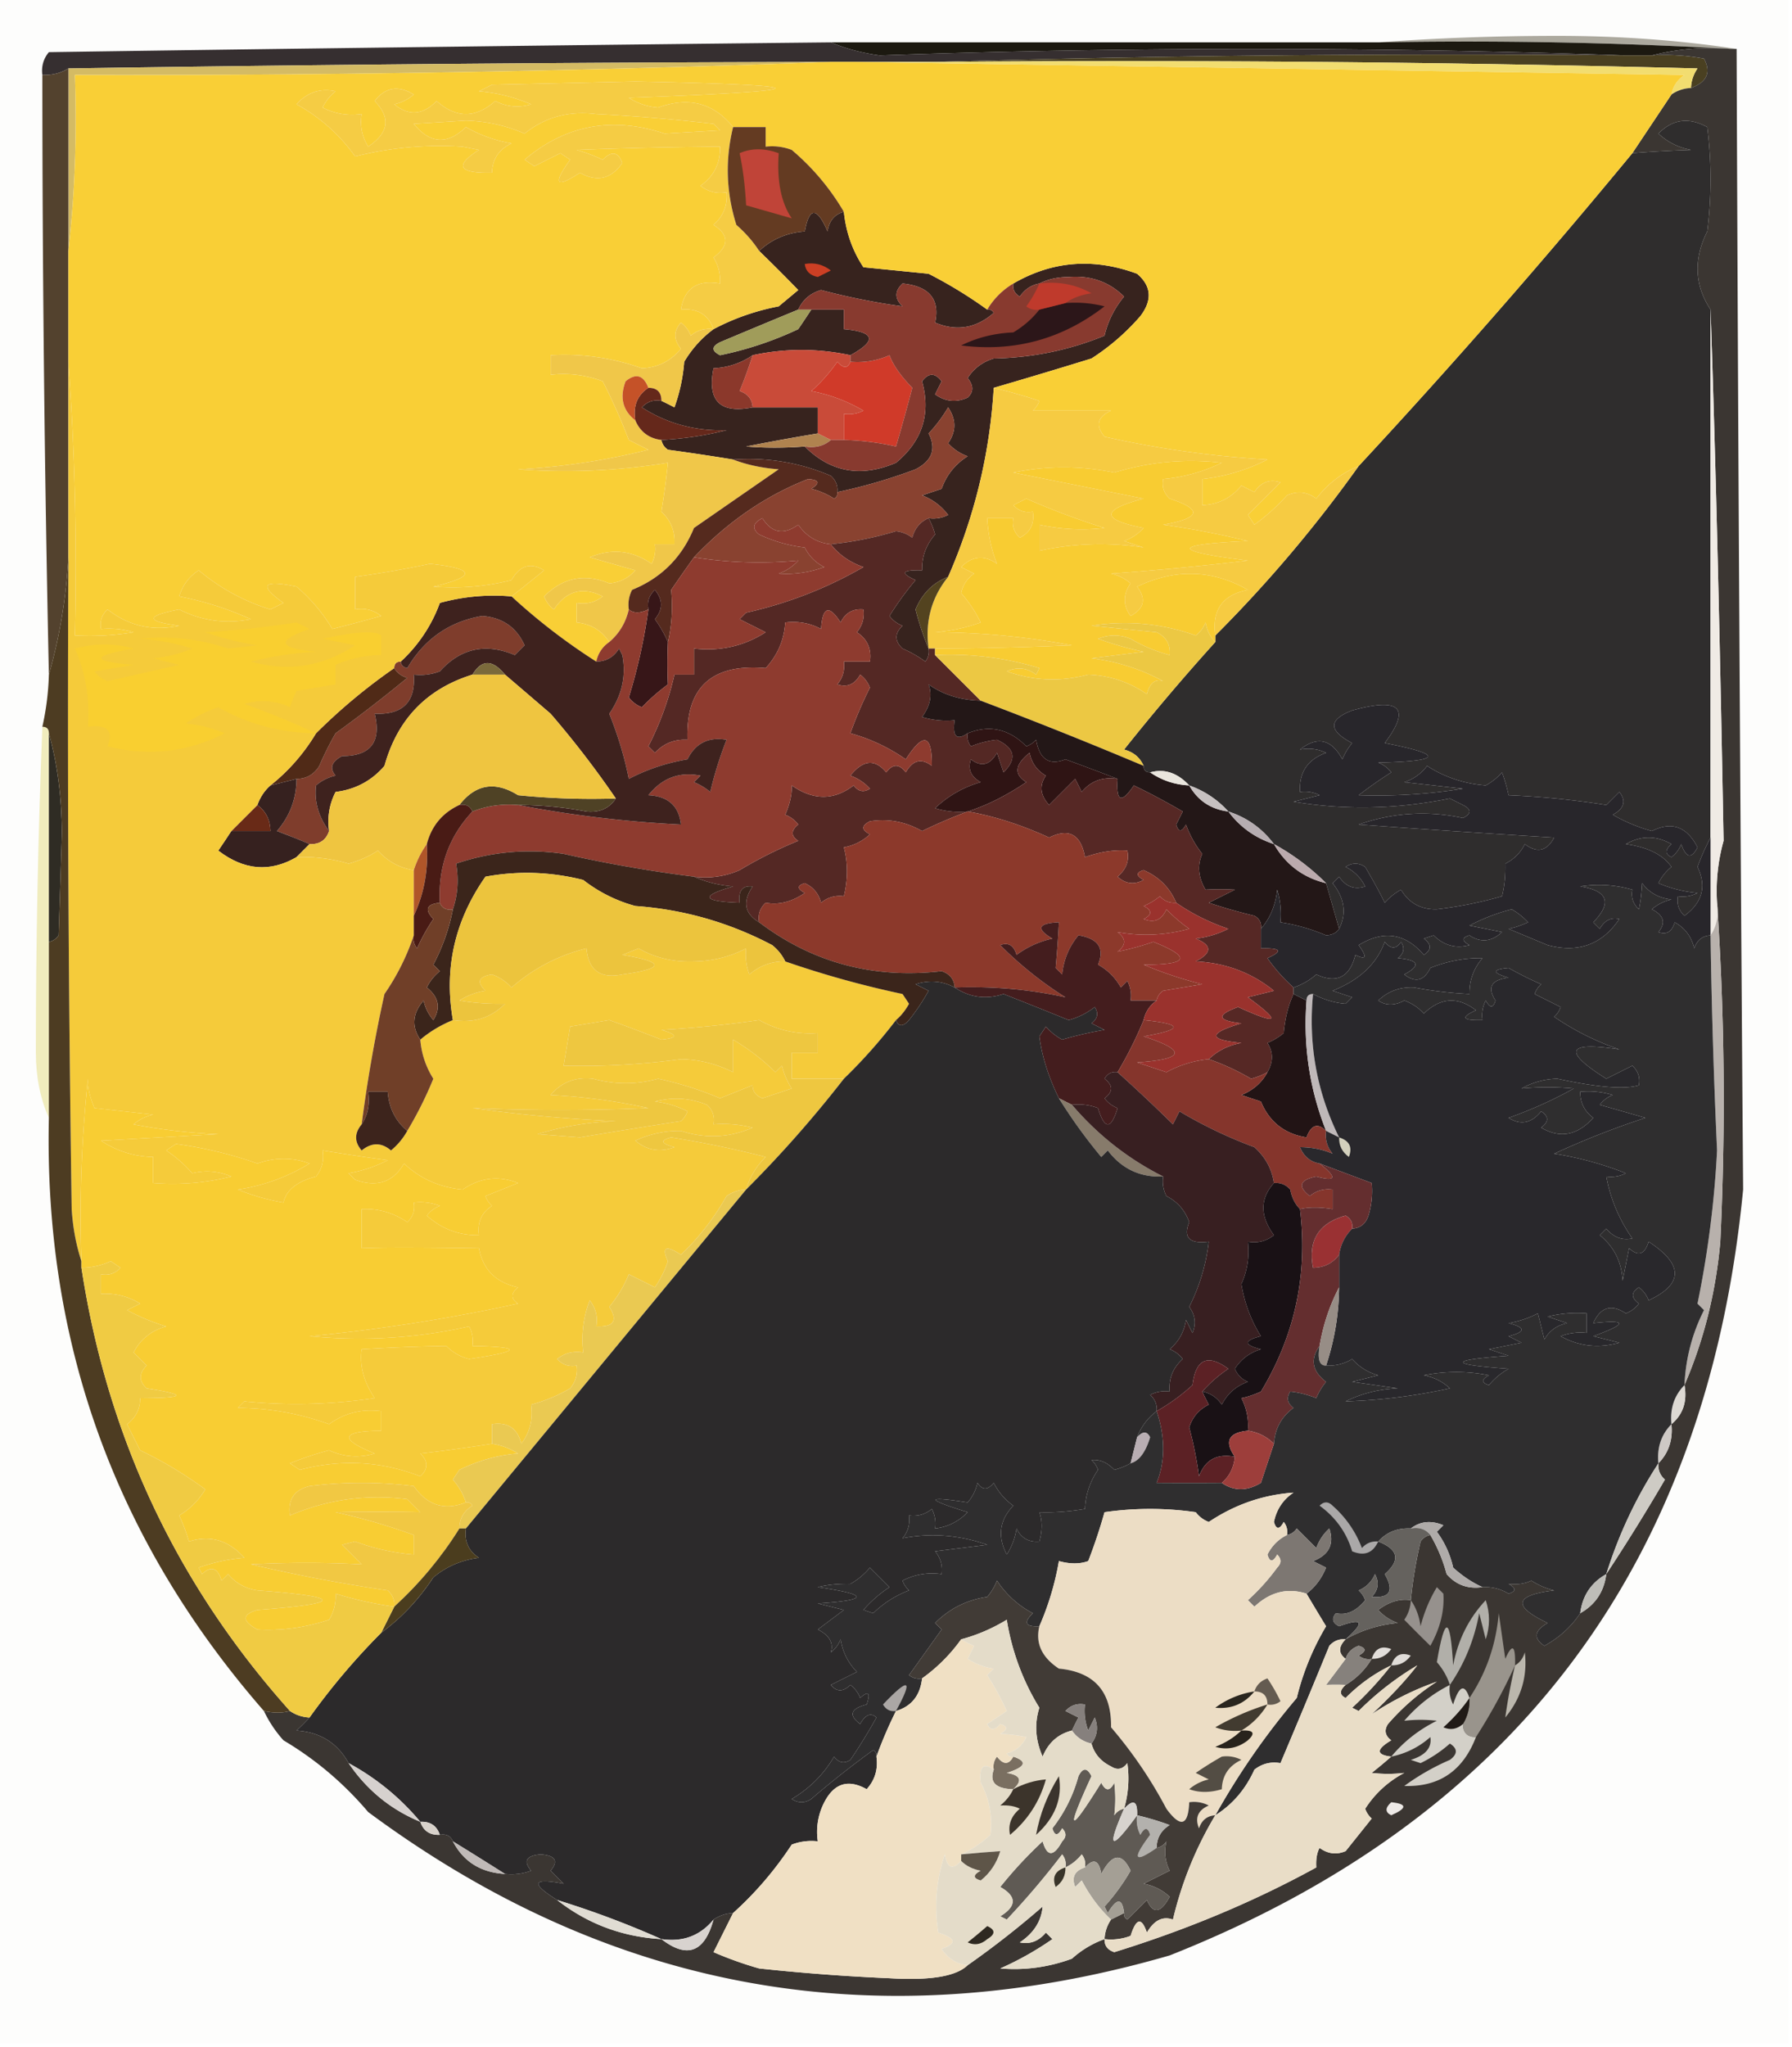 <svg xmlns="http://www.w3.org/2000/svg" width="275" height="314" style="shape-rendering:geometricPrecision;text-rendering:geometricPrecision;image-rendering:optimizeQuality;fill-rule:evenodd;clip-rule:evenodd"><path style="opacity:1" fill="#fdfdfc" d="M-.5-.5h275v314H-.5V-.5z"/><path style="opacity:1" fill="#aca99e" d="M211.5 6.5c8.994-.666 18.16-1 27.5-1 9.525.002 18.692.668 27.5 2h-1a729.604 729.604 0 0 0-54-1z"/><path style="opacity:1" fill="#1c1910" d="M127.5 6.5h84c18.174-.33 36.174.003 54 1-4.202-.317-8.202.017-12 1h-4a1654.395 1654.395 0 0 0-114.5 0c-2.708-.367-5.208-1.034-7.5-2z"/><path style="opacity:1" fill="#362f30" d="M127.5 6.5c2.292.966 4.792 1.633 7.5 2a1654.395 1654.395 0 0 1 114.5 0c-35.504-.332-70.837.002-106 1h-16c-39.003.069-78.003.402-117 1-1.208.734-2.541 1.067-4 1-.17-1.322.163-2.489 1-3.5a29727.95 29727.95 0 0 1 120-1.5z"/><path style="opacity:1" fill="#4a4021" d="M143.5 9.5a2809.602 2809.602 0 0 1 106-1h4a32.438 32.438 0 0 1 8 .5c1.112 2.108.446 3.608-2 4.5a5.575 5.575 0 0 1 1-3c-38.994-1-77.994-1.333-117-1z"/><path style="opacity:1" fill="#f2dd70" d="M131.5 9.5h12c39.006-.333 78.006 0 117 1a5.575 5.575 0 0 0-1 3 5.728 5.728 0 0 0-3 1c.221-1.235.888-2.235 2-3-42.498-.667-84.831-1.333-127-2z"/><path style="opacity:1" fill="#d4bb64" d="M127.5 9.5a2902.909 2902.909 0 0 1-116 2c.327 9.182-.007 18.182-1 27v-28c38.997-.598 77.997-.931 117-1z"/><path style="opacity:1" fill="#3b3632" d="M253.5 8.5c3.798-.983 7.798-1.317 12-1h1c.226 59.064.56 117.397 1 175-5.522 57.287-34.855 96.454-88 117.5-44.731 12.955-85.731 5.622-123-22-3.747-4.418-8.08-8.084-13-11a18.714 18.714 0 0 1-3-4.5c1.503.335 2.836.335 4 0 .891.61 1.891.943 3 1a31.12 31.12 0 0 1-2 2c3.63.24 6.296 1.907 8 5 2.765 4.098 6.431 7.098 11 9 .473 1.406 1.473 2.073 3 2 .992-.172 1.658.162 2 1 1.626 3.122 4.292 4.788 8 5a8.43 8.43 0 0 0 4-.5c-1.241-1.487-.741-2.32 1.5-2.5 2.241.18 2.741 1.013 1.5 2.5l2 2c-4.808-.931-5.14-.097-1 2.5 4.65 3.652 9.984 5.652 16 6 3.95 3.038 6.617 2.038 8-3a5.727 5.727 0 0 1 3-1l-3 6a56.268 56.268 0 0 0 7 2.5 316.959 316.959 0 0 0 20 1.5c6.244.381 10.244-.286 12-2a139.534 139.534 0 0 0 11.5-9c-.195 2.245-1.362 4.078-3.5 5.5 1.547.333 2.88-.167 4-1.5l1 1a47.478 47.478 0 0 1-8 4.5c3.739.319 7.406-.181 11-1.5a14.953 14.953 0 0 1 5-3c-.03.997.47 1.664 1.5 2 11.196-3.465 21.53-7.798 31-13-.077-1.238.089-2.238.5-3 1.268.928 2.601 1.095 4 .5l4-5a3.647 3.647 0 0 1-1-1.5 15.855 15.855 0 0 1 6-5.5 21.438 21.438 0 0 1-5 0 81.316 81.316 0 0 0 3-2.5c-2.342-.275-2.342-1.108 0-2.5-.951-.718-1.117-1.551-.5-2.5a34.706 34.706 0 0 1 7.5-6.5 44.353 44.353 0 0 0-10 5c2.892-2.697 5.225-5.197 7-7.5a45.59 45.59 0 0 0-9 7l-1-.5a54.53 54.53 0 0 0 6-6.5c-2.575 1.228-4.908 2.895-7 5-.963-.47-.963-1.137 0-2 1.667-1 3-2.333 4-4a2.428 2.428 0 0 1-2-.5c1.196-.654 1.196-1.154 0-1.5-1.022.355-1.689 1.022-2 2-1.125-.848-1.125-1.848 0-3 2.421-1.391 5.088-2.225 8-2.5a7.293 7.293 0 0 1-3-2c1.66-1.264 3.327-1.764 5-1.5a70.523 70.523 0 0 1 1.5-9c.383-.556.883-.889 1.5-1a24.004 24.004 0 0 1 2.5 6c1.444 1.655 3.278 2.322 5.5 2a6.846 6.846 0 0 1 4 1c1.196-.346 1.196-.846 0-1.5 1.325.148 2.492-.018 3.5-.5a11.333 11.333 0 0 0 3.5 1.5c-6.105.745-6.438 2.411-1 5-2.059 1.185-2.226 2.352-.5 3.5 2.272-1.242 4.106-2.908 5.5-5 2.322-1.302 3.655-3.302 4-6a314.624 314.624 0 0 0 9-14.5c-.752-.671-1.086-1.504-1-2.5 1.574-1.602 2.241-3.602 2-6 1.78-1.49 2.446-3.49 2-6 2.977-6.906 4.81-14.239 5.5-22 .829-17.505.662-34.838-.5-52a28.496 28.496 0 0 1 1-9.5c-.583-32.486-1.25-59.653-2-81.5-2.466-3.748-2.633-7.748-.5-12a64.218 64.218 0 0 0 0-16c-2.837-1.553-5.337-1.22-7.5 1 1.412 1.306 3.079 2.14 5 2.5-3.163.104-6.163.27-9 .5l6-9a5.728 5.728 0 0 1 3-1c2.446-.892 3.112-2.392 2-4.5a32.438 32.438 0 0 0-8-.5z"/><path style="opacity:1" fill="#53422e" d="M10.5 10.5v75c-.353 6.236-1.353 12.236-3 18a4303.819 4303.819 0 0 1-1-92c1.459.067 2.792-.266 4-1z"/><path style="opacity:1" fill="#37231e" d="M129.5 32.5c.318 3.125 1.318 5.958 3 8.5l10 1a68.593 68.593 0 0 1 9 5.5c.438-.065.772.101 1 .5-2.7 2.368-5.7 2.868-9 1.5.769-3.597-.898-5.597-5-6-1.231 1.15-1.231 2.317 0 3.5-4.13-.56-8.297-1.393-12.5-2.5-1.642.478-2.809 1.478-3.5 3a1784.136 1784.136 0 0 0-12 5c-1.333.667-1.333 1.333 0 2a53.36 53.36 0 0 0 12-4 184.223 184.223 0 0 0 2-3h5v3c4.777.42 5.11 1.754 1 4-5.02-1.075-10.02-1.075-15 0-1.782 1.22-3.782 1.886-6 2-1 5 1 7 6 6h10v4c-3.629.6-7.296 1.267-11 2 2.819.242 5.819.242 9 0 3.971 3.959 8.638 4.792 14 2.5 4.043-3.35 5.377-7.517 4-12.5 1-1.333 2-1.333 3 0l-1 2c1.574 1.13 3.241 1.297 5 .5.924-.85.924-1.85 0-3 .944-1.477 2.277-2.477 4-3 5.937-.118 11.603-1.284 17-3.5.514-2.198 1.514-4.198 3-6-2.288-2.265-5.122-3.265-8.5-3-1.707.008-3.207.342-4.5 1-1.235.221-2.235.888-3 2-.798-.457-1.131-1.124-1-2 5.984-3.472 12.317-3.972 19-1.5 2.198 1.878 2.364 4.045.5 6.5a34.706 34.706 0 0 1-7.5 6.5 954.58 954.58 0 0 1-15 4.5c-.595 10.046-2.928 19.713-7 29-2.309.888-3.976 2.554-5 5a41.67 41.67 0 0 0 2 6 2.428 2.428 0 0 1-.5 2 18.08 18.08 0 0 0-3.5-2c-1.231-1.15-1.231-2.317 0-3.5a4.451 4.451 0 0 1-2-1.5 47.118 47.118 0 0 1 4-5.5c-2.432-1.088-2.098-1.588 1-1.5-.051-2.07.615-3.903 2-5.5a11.114 11.114 0 0 0-1-2.5 4.932 4.932 0 0 0 3-.5 8.908 8.908 0 0 0-4-3l3-1c.755-2.133 2.088-3.8 4-5a7.292 7.292 0 0 1-3-2c1.26-1.814 1.26-3.647 0-5.5a22.524 22.524 0 0 1-3 4c1.213 2.35.547 4.184-2 5.5a81.676 81.676 0 0 1-12 3.5c.086-.996-.248-1.83-1-2.5-4.731-2.03-9.731-2.863-15-2.5a359.96 359.96 0 0 0-10-1.5c-.556-.383-.889-.883-1-1.5a52.078 52.078 0 0 0 10-1.5c-4.774.166-9.107-1-13-3.5.825-.886 1.825-1.219 3-1 .65.304 1.317.637 2 1a26.722 26.722 0 0 0 1.5-7c1.193-1.997 2.693-3.664 4.5-5 3.099-1.645 6.432-2.812 10-3.5l3-2.5a278.186 278.186 0 0 0-6-6c1.928-1.794 4.262-2.794 7-3 .693-3.778 1.86-3.778 3.5 0 .236-1.62 1.069-2.62 2.5-3z"/><path style="opacity:1" fill="#2f2d2d" d="M262.5 47.5v81a36.354 36.354 0 0 0-2 4.5c1.423 2.965.756 5.465-2 7.5-.886-.825-1.219-1.825-1-3a4.934 4.934 0 0 0 3-.5 20.2 20.2 0 0 1-6-1.5 7.248 7.248 0 0 1 2-2.5c-1.28-1.858-3.614-3.025-7-3.5 2.333-1.333 4.667-1.333 7 0-1.006.896-1.006 1.562 0 2a4.457 4.457 0 0 0 1.5-2c.743 2.145 1.576 2.311 2.5.5-1.636-3.193-3.97-4.027-7-2.5a25.33 25.33 0 0 1-6-2.5c1.76-.965 2.094-2.132 1-3.5l-2 2a132.136 132.136 0 0 0-15-1.5 23.577 23.577 0 0 0-1-3.5 9.258 9.258 0 0 1-2.5 2c-3.343-.27-6.343-1.27-9-3a6.978 6.978 0 0 1-3.5 2.5l9 1a82.816 82.816 0 0 1-16 1 66.656 66.656 0 0 1 5-3.5 4.457 4.457 0 0 0-2-1.5c9.841-.221 10.175-1.221 1-3 4.053-5.387 2.386-7.053-5-5-3.669 1.408-3.669 3.075 0 5a9.454 9.454 0 0 0-1.5 2.5c-1.671-3.102-3.838-3.602-6.5-1.5 1.451-.263 2.784-.096 4 .5-2.837 1.009-4.17 3.009-4 6a4.934 4.934 0 0 1 3 .5l-4 1c7.906 1.309 15.906 1.142 24-.5l2 1c1.333.667 1.333 1.333 0 2-5.383-1.163-10.716-.83-16 1a2681.47 2681.47 0 0 0 30 2c-1.12 2.096-2.62 2.43-4.5 1a6.547 6.547 0 0 1-3 3c.046 1.813-.12 3.479-.5 5a61.229 61.229 0 0 1-10 2c-2.431.063-4.265-.937-5.5-3a9.258 9.258 0 0 0-2.5 2c-.712-1.475-1.712-3.308-3-5.5-1-.667-2-.667-3 0a6.547 6.547 0 0 1 3 3c-1.635.54-2.968.04-4-1.5l-1 1c1.85 2.321 2.183 4.654 1 7l-2-7a35.23 35.23 0 0 0-8-6c-1.796-2.4-4.13-4.067-7-5-1.647-1.826-3.647-3.16-6-4-1.816-1.941-3.816-2.608-6-2-.667 0-1-.333-1-1-.558-1.29-1.558-2.123-3-2.5a344.038 344.038 0 0 1 14-16.5v-1a204.73 204.73 0 0 0 22-26 1093.166 1093.166 0 0 0 42-48c2.837-.23 5.837-.396 9-.5-1.921-.36-3.588-1.194-5-2.5 2.163-2.22 4.663-2.553 7.5-1a64.218 64.218 0 0 1 0 16c-2.133 4.252-1.966 8.252.5 12z"/><path style="opacity:1" fill="#f0c749" d="M109.5 50.5c-1.807 1.336-3.307 3.003-4.5 5a26.722 26.722 0 0 1-1.5 7 44.043 44.043 0 0 0-2-1c0-1.333-.667-2-2-2-.754-1.966-1.921-2.3-3.5-1-.941 2.49-.441 4.49 1.5 6 .762 1.762 2.096 2.762 4 3 .111.617.444 1.117 1 1.5 3.354.455 6.687.955 10 1.5 2.131.814 4.464 1.314 7 1.5-4.327 2.992-8.661 5.992-13 9-1.841 4.507-5.007 7.674-9.5 9.5a4.932 4.932 0 0 0-.5 3c-.472 2.031-1.472 3.698-3 5-1.17-1.778-2.836-2.778-5-3v-3c1.478.262 2.811-.071 4-1-3.067-1.552-5.567-.885-7.5 2a4.452 4.452 0 0 1-1.5-2c2.893-2.89 6.227-3.557 10-2 1.607-.137 2.94-.804 4-2l-7-2c3.362-1.4 6.529-1.067 9.5 1a4.934 4.934 0 0 0 .5-3h3c.117-1.984-.55-3.65-2-5 .414-2.532.748-5.032 1-7.5a98.51 98.51 0 0 1-23 1c6.767-.35 13.433-1.35 20-3l-3-1.5a93.578 93.578 0 0 0-4-9 16.869 16.869 0 0 0-8-1v-3c4.8-.279 9.468.388 14 2 2.437-.098 4.437-1.098 6-3-1.145-1.391-1.145-2.724 0-4a4.458 4.458 0 0 1 1.5 2c1.011-.837 2.178-1.17 3.5-1z"/><path style="opacity:1" fill="#f9cf36" d="M127.5 9.5h4c42.169.667 84.502 1.333 127 2-1.112.765-1.779 1.765-2 3l-6 9a1093.166 1093.166 0 0 1-42 48c-2.59 1.063-4.757 2.73-6.5 5-1.388-1.054-2.888-1.22-4.5-.5a31.83 31.83 0 0 1-5 4.5l-1-1.5 5-5c-1.635-.54-2.968-.04-4 1.5l-2-1c-1.571 1.915-3.571 2.915-6 3v-4a29.202 29.202 0 0 0 10-3 153.389 153.389 0 0 1-25-3.5c-1.425-1.714-1.092-3.047 1-4h-12a3.647 3.647 0 0 0 1-1.5 87.2 87.2 0 0 0-7-2 954.58 954.58 0 0 0 15-4.5 34.706 34.706 0 0 0 7.5-6.5c1.864-2.455 1.698-4.622-.5-6.5-6.683-2.472-13.016-1.972-19 1.5-1.667 1-3 2.333-4 4a68.593 68.593 0 0 0-9-5.5l-10-1c-1.682-2.542-2.682-5.375-3-8.5a36.662 36.662 0 0 0-8-9.5 8.435 8.435 0 0 0-4-.5v-3h-5c-2.984-3.706-6.817-4.706-11.5-3a9.624 9.624 0 0 1-4.5-1.5c29.644-1.088 29.978-1.921 1-2.5l-22 .5-2 1c2.789.241 5.456.908 8 2-1.877.576-3.71.41-5.5-.5-3 2.667-6 2.667-9 0-2.103 2.162-4.27 2.329-6.5.5a6.807 6.807 0 0 0 3-1.5c-2.378-1.456-4.378-1.123-6 1 2.5 2.562 2.166 4.895-1 7-.952-1.545-1.285-3.212-1-5a9.864 9.864 0 0 1-6-1 7.253 7.253 0 0 1 2-2.5c-2.335-.507-4.335.16-6 2a26.576 26.576 0 0 1 9 8A53.24 53.24 0 0 1 71 22.5l2.5.5c-3.81 2.437-3.144 3.604 2 3.5.061-2.092 1.061-3.592 3-4.5a21.388 21.388 0 0 1-7-2.5c-2.845 2.745-5.512 2.578-8-.5l8-.5c3.2.102 6.2.768 9 2 3.137-2.53 6.804-3.53 11-3a273.24 273.24 0 0 1 18 1.5l1 1-8.5.5c-8.01-2.67-15.177-1.337-21.5 4l1.5 1 4-2 1.5 1c-2.717 3.779-2.217 4.445 1.5 2 2.608 1.473 4.775.973 6.5-1.5-.637-1.713-1.637-1.88-3-.5a28.83 28.83 0 0 0-4-1.5c7.435-.29 14.768-.456 22-.5.059 2.549-.941 4.549-3 6 1.189.929 2.522 1.262 4 1 .172 1.992-.495 3.658-2 5 2.422 1.548 2.422 3.215 0 5a6.845 6.845 0 0 1 1 4c-3.469-.613-5.469.72-6 4 2.534-.24 4.2.76 5 3-1.322-.17-2.489.163-3.5 1a4.458 4.458 0 0 0-1.5-2c-1.145 1.276-1.145 2.609 0 4-1.563 1.902-3.563 2.902-6 3a35.269 35.269 0 0 0-14-2v3c2.747-.313 5.413.02 8 1a93.578 93.578 0 0 1 4 9l3 1.5a103.914 103.914 0 0 1-20 3 98.51 98.51 0 0 0 23-1 125.403 125.403 0 0 1-1 7.5c1.45 1.35 2.117 3.016 2 5h-3a4.934 4.934 0 0 1-.5 3c-2.971-2.067-6.138-2.4-9.5-1l7 2c-1.06 1.196-2.393 1.863-4 2-3.773-1.557-7.107-.89-10 2a4.452 4.452 0 0 0 1.5 2c1.933-2.885 4.433-3.552 7.5-2-1.189.929-2.522 1.262-4 1v3c2.164.222 3.83 1.222 5 3-1.051.722-1.718 1.722-2 3a92.618 92.618 0 0 1-13-10c1.623-1.28 3.29-2.613 5-4-2.062-1.26-3.728-.76-5 1.5a36.623 36.623 0 0 1-12 1c6.632-1.58 6.466-2.747-.5-3.5a161.04 161.04 0 0 1-11.5 2v5c1.478-.262 2.811.071 4 1a261.8 261.8 0 0 1-7.5 2 25.897 25.897 0 0 0-5.5-6.5c-5.188-1.08-5.854-.246-2 2.5l-2 1a31.262 31.262 0 0 1-11-6c-1.474.936-2.474 2.27-3 4a48.817 48.817 0 0 1 11 3.5c-3.891.753-7.558.253-11-1.5-5.177 1.002-5.177 1.835 0 2.5-4.068.878-7.734.045-11-2.5-.886.825-1.219 1.825-1 3 1.7-.16 3.366.007 5 .5a40.936 40.936 0 0 1-9 .5 441.618 441.618 0 0 0-1-42v-17c.993-8.818 1.327-17.818 1-27 38.842.103 77.509-.563 116-2z"/><path style="opacity:1" fill="#b0834f" d="m125.5 66.5 2 1c-1.068.934-2.401 1.268-4 1-3.181.242-6.181.242-9 0 3.704-.733 7.371-1.4 11-2z"/><path style="opacity:1" fill="#65281b" d="M99.5 59.5c1.333 0 2 .667 2 2-1.175-.219-2.175.114-3 1 3.893 2.5 8.226 3.666 13 3.5a52.078 52.078 0 0 1-10 1.5c-1.904-.238-3.238-1.238-4-3-.38-2.198.287-3.865 2-5z"/><path style="opacity:1" fill="#d03a29" d="M129.5 67.5v-4a4.932 4.932 0 0 0 3-.5 24.761 24.761 0 0 0-8-3 25.534 25.534 0 0 0 4-4.5c.929 1.05 1.595 1.05 2 0a11.99 11.99 0 0 0 6-1c.564 1.518 1.731 3.184 3.5 5a301.41 301.41 0 0 1-2.5 9 41.58 41.58 0 0 0-8-1z"/><path style="opacity:1" fill="#c55228" d="M99.5 59.5c-1.713 1.135-2.38 2.802-2 5-1.941-1.51-2.441-3.51-1.5-6 1.579-1.3 2.746-.966 3.5 1z"/><path style="opacity:1" fill="#c94b39" d="M130.5 54.5v1c-.405 1.05-1.071 1.05-2 0a25.534 25.534 0 0 1-4 4.5 24.761 24.761 0 0 1 8 3 4.932 4.932 0 0 1-3 .5v4h-2l-2-1v-4h-10c-.077-1.25-.744-2.083-2-2.5a72.129 72.129 0 0 0 2-5.5c4.98-1.075 9.98-1.075 15 0z"/><path style="opacity:1" fill="#8b382b" d="M115.5 54.5a72.129 72.129 0 0 1-2 5.5c1.256.417 1.923 1.25 2 2.5-5 1-7-1-6-6 2.218-.114 4.218-.78 6-2z"/><path style="opacity:1" fill="#a09c5a" d="M122.5 47.5h2c-.641.982-1.307 1.982-2 3a53.36 53.36 0 0 1-12 4c-1.333-.667-1.333-1.333 0-2 4.099-1.725 8.099-3.392 12-5z"/><path style="opacity:1" fill="#883a2f" d="M123.5 68.5c1.599.268 2.932-.066 4-1h2a41.58 41.58 0 0 1 8 1 301.41 301.41 0 0 0 2.5-9c-1.769-1.816-2.936-3.482-3.5-5a11.99 11.99 0 0 1-6 1v-1c4.11-2.246 3.777-3.58-1-4v-3h-7c.691-1.522 1.858-2.522 3.5-3 4.203 1.107 8.37 1.94 12.5 2.5-1.231-1.183-1.231-2.35 0-3.5 4.102.403 5.769 2.403 5 6 3.3 1.368 6.3.868 9-1.5-.228-.399-.562-.565-1-.5 1-1.667 2.333-3 4-4-.131.876.202 1.543 1 2 .765-1.112 1.765-1.779 3-2 1.293-.658 2.793-.992 4.5-1 3.378-.265 6.212.735 8.5 3-1.486 1.802-2.486 3.802-3 6-5.397 2.216-11.063 3.382-17 3.5-1.723.523-3.056 1.523-4 3 .924 1.15.924 2.15 0 3-1.759.797-3.426.63-5-.5l1-2c-1-1.333-2-1.333-3 0 1.377 4.983.043 9.15-4 12.5-5.362 2.292-10.029 1.459-14-2.5z"/><path style="opacity:1" fill="#2c1619" d="M163.5 46.5a18.437 18.437 0 0 1 6 .5c-6.502 5.034-13.835 7.034-22 6 2.462-1.216 5.129-1.882 8-2 1.593-.949 2.926-2.115 4-3.5l4-1z"/><path style="opacity:1" fill="#bf3a2c" d="M159.5 43.5c2.897-.375 5.563.125 8 1.5-1.558.21-2.891.71-4 1.5l-4 1a2.427 2.427 0 0 1-2-.5 18.476 18.476 0 0 0 2-3.5z"/><path style="opacity:1" fill="#f5cc44" d="M112.5 19.5c-1.235 5.017-1.068 10.017.5 15 1.405 1.23 2.571 2.564 3.5 4a278.186 278.186 0 0 1 6 6l-3 2.5c-3.568.688-6.901 1.855-10 3.5-.8-2.24-2.466-3.24-5-3 .531-3.28 2.531-4.613 6-4a6.845 6.845 0 0 0-1-4c2.422-1.785 2.422-3.452 0-5 1.505-1.342 2.172-3.008 2-5-1.478.262-2.811-.071-4-1 2.059-1.451 3.059-3.451 3-6-7.232.044-14.565.21-22 .5a28.83 28.83 0 0 1 4 1.5c1.363-1.38 2.363-1.213 3 .5-1.725 2.473-3.892 2.973-6.5 1.5-3.717 2.445-4.217 1.779-1.5-2l-1.5-1-4 2-1.5-1c6.323-5.337 13.49-6.67 21.5-4l8.5-.5-1-1a273.24 273.24 0 0 0-18-1.5c-4.196-.53-7.863.47-11 3-2.8-1.232-5.8-1.898-9-2l-8 .5c2.488 3.078 5.155 3.245 8 .5a21.388 21.388 0 0 0 7 2.5c-1.939.908-2.939 2.408-3 4.5-5.144.104-5.81-1.063-2-3.5l-2.5-.5A53.24 53.24 0 0 0 54.5 24a26.576 26.576 0 0 0-9-8c1.665-1.84 3.665-2.507 6-2a7.253 7.253 0 0 0-2 2.5 9.864 9.864 0 0 0 6 1c-.285 1.788.048 3.455 1 5 3.166-2.105 3.5-4.438 1-7 1.622-2.123 3.622-2.456 6-1a6.807 6.807 0 0 1-3 1.5c2.23 1.829 4.397 1.662 6.5-.5 3 2.667 6 2.667 9 0 1.79.91 3.623 1.076 5.5.5a25.792 25.792 0 0 0-8-2l2-1 22-.5c28.978.579 28.644 1.412-1 2.5a9.624 9.624 0 0 0 4.5 1.5c4.683-1.706 8.516-.706 11.5 3z"/><path style="opacity:1" fill="#cc3f24" d="M123.5 40.5c1.478-.262 2.811.071 4 1l-2 1c-1.213-.247-1.88-.914-2-2z"/><path style="opacity:1" fill="#643b22" d="M112.5 19.5h5v3a8.435 8.435 0 0 1 4 .5 36.662 36.662 0 0 1 8 9.5c-1.431.38-2.264 1.38-2.5 3-1.64-3.778-2.807-3.778-3.5 0-2.738.206-5.072 1.206-7 3-.929-1.436-2.095-2.77-3.5-4-1.568-4.983-1.735-9.983-.5-15z"/><path style="opacity:1" fill="#c04438" d="M113.5 23.5c1.809-.79 3.809-.79 6 0-.297 4.284.37 7.617 2 10l-7-2c-.17-3.053-.503-5.72-1-8z"/><path style="opacity:1" fill="#f6cb42" d="M152.5 59.5a87.2 87.2 0 0 1 7 2 3.647 3.647 0 0 1-1 1.5h12c-2.092.953-2.425 2.286-1 4a153.389 153.389 0 0 0 25 3.5 29.202 29.202 0 0 1-10 3v4c2.429-.085 4.429-1.085 6-3l2 1c1.032-1.54 2.365-2.04 4-1.5l-5 5 1 1.5a31.83 31.83 0 0 0 5-4.5c1.612-.72 3.112-.554 4.5.5 1.743-2.27 3.91-3.937 6.5-5a204.73 204.73 0 0 1-22 26c-.544-3.912 1.123-6.245 5-7-5.46-3.12-11.127-3.286-17-.5 1.43 1.88 1.096 3.38-1 4.5-1.181-1.635-1.181-3.302 0-5a6.807 6.807 0 0 0-3-1.5 446.521 446.521 0 0 0 21-2c-11.802-1.462-11.802-2.462 0-3a133.5 133.5 0 0 0-13-2.5c5.768-1.004 6.102-2.338 1-4-.886-.825-1.219-1.825-1-3a25.952 25.952 0 0 0 9-2.5c-5.588-.653-11.088-.153-16.5 1.5-5.186-1.064-10.353-1.064-15.5 0l20 4c-6.585 1.73-6.585 3.23 0 4.5a7.292 7.292 0 0 1-3 2l3 1c-5.328-.827-10.662-.66-16 .5v-4c3.317.72 6.651.888 10 .5a116.51 116.51 0 0 1-12-4.5l-2 1c.825.886 1.825 1.219 3 1 .278 1.846-.389 3.18-2 4-.886-.825-1.219-1.825-1-3h-4c.145 2.552.645 4.885 1.5 7-1.965-1.385-3.798-1.218-5.5.5l2 1c-1.074.739-1.741 1.739-2 3a20.248 20.248 0 0 1 3 4.5 26.708 26.708 0 0 1-7 1.5c7.168.037 14.168.704 21 2-7.203.314-14.203.48-21 .5h-1c-.556-4.166.444-7.832 3-11 4.072-9.287 6.405-18.954 7-29z"/><path style="opacity:1" fill="#552a1e" d="M112.5 70.5c5.269-.363 10.269.47 15 2.5.752.67 1.086 1.504 1 2.5.065.438-.101.772-.5 1a11.357 11.357 0 0 0-3.5-1.5c1.388-.89 1.222-1.39-.5-1.5-6.485 2.535-12.319 6.535-17.5 12a315.484 315.484 0 0 0-3.5 5c.257 2.843.09 5.51-.5 8a18.476 18.476 0 0 0-2-3.5c1.247-1.494 1.247-2.994 0-4.5-.886.825-1.219 1.825-1 3-1.298.616-2.298.616-3 0a4.932 4.932 0 0 1 .5-3c4.493-1.826 7.659-4.993 9.5-9.5 4.339-3.008 8.673-6.008 13-9-2.536-.186-4.869-.686-7-1.5z"/><path style="opacity:1" fill="#894230" d="M142.5 79.5c-1.29.558-2.123 1.558-2.5 3a4.94 4.94 0 0 0-2.5-1 53.477 53.477 0 0 1-10 2c-2.107-.222-3.774-1.222-5-3-2.239 1.62-4.073 1.287-5.5-1-1.487.753-1.654 1.586-.5 2.5a22.5 22.5 0 0 0 7 2 6.544 6.544 0 0 0 3 3c-2.321.837-4.655 1.17-7 1a7.292 7.292 0 0 0 3-2c-5.357.507-10.69.34-16-.5 5.181-5.465 11.015-9.465 17.5-12 1.722.11 1.888.61.5 1.5 1.266.31 2.433.81 3.5 1.5.399-.228.565-.562.5-1a81.676 81.676 0 0 0 12-3.5c2.547-1.316 3.213-3.15 2-5.5a22.524 22.524 0 0 0 3-4c1.26 1.853 1.26 3.686 0 5.5a7.292 7.292 0 0 0 3 2c-1.912 1.2-3.245 2.867-4 5l-3 1a8.908 8.908 0 0 1 4 3 4.932 4.932 0 0 1-3 .5z"/><path style="opacity:1" fill="#542824" d="M142.5 79.5c.423.765.757 1.598 1 2.5-1.385 1.597-2.051 3.43-2 5.5-3.098-.088-3.432.412-1 1.5a47.118 47.118 0 0 0-4 5.5 4.451 4.451 0 0 0 2 1.5c-1.231 1.183-1.231 2.35 0 3.5a18.08 18.08 0 0 1 3.5 2 2.428 2.428 0 0 0 .5-2h1v1l7 7c-3.096-.079-5.763-.912-8-2.5.597 1.628.263 3.295-1 5a12.93 12.93 0 0 0 5 .5c-.369 2.493.297 3.16 2 2a2.428 2.428 0 0 0 .5 2c1.398-.551 2.732-.884 4-1 2.758 1.273 3.091 2.94 1 5l-1-3c-1.079 1.894-2.413 2.227-4 1-.507 1.496-.007 2.663 1.5 3.5-2.684.778-5.017 2.111-7 4a12.93 12.93 0 0 0 5 .5 81.89 81.89 0 0 0-7 3c-2.528-1.442-5.195-1.942-8-1.5-1.333.667-1.333 1.333 0 2-1.123 1.044-2.456 1.71-4 2 .636 2.394.636 4.894 0 7.5-1.322-.17-2.489.163-3.5 1-.368-1.41-1.201-2.41-2.5-3-1.196.346-1.196.846 0 1.5-1.994 1.368-3.994 1.868-6 1.5-.886.825-1.219 1.825-1 3-2.245-1.328-2.578-3.161-1-5.5-1.561-.188-2.228.645-2 2.5-5.761-.209-6.094-1.042-1-2.5-2.208-.191-4.208-.691-6-1.5a13.116 13.116 0 0 0 7-1 66.179 66.179 0 0 1 9-4.5c-1.141-.741-1.141-1.575 0-2.5a4.457 4.457 0 0 0-2-1.5c.717-1.652 1.05-3.152 1-4.5 3.318 2.318 6.484 2.318 9.5 0 .718.951 1.551 1.117 2.5.5a7.293 7.293 0 0 0-3-2c1.937-2.435 3.77-2.602 5.5-.5 1-1.333 2-1.333 3 0 1.079-1.894 2.413-2.227 4-1 .037-4.872-1.297-5.205-4-1a27.505 27.505 0 0 0-8.5-4 62.118 62.118 0 0 1 3-7 4.457 4.457 0 0 0-1.5-2c-.837 1.507-2.004 2.007-3.5 1.5.837-1.011 1.17-2.178 1-3.5h4c.273-1.951-.393-3.451-2-4.5.837-1.011 1.17-2.178 1-3.5-1.624-.14-2.79.527-3.5 2-1.779-2.776-2.779-2.443-3 1-1.699-.906-3.533-1.24-5.5-1-.166 2.668-1.166 5.002-3 7-8.277-.717-12.277 2.95-12 11-1.984-.117-3.65.55-5 2l-1-1a46.664 46.664 0 0 0 4-11h3v-4c4.009.461 7.676-.372 11-2.5l-4-2 1-1c6.404-1.433 12.404-3.766 18-7-2.096-.737-3.763-1.903-5-3.5a53.477 53.477 0 0 0 10-2 4.94 4.94 0 0 1 2.5 1c.377-1.442 1.21-2.442 2.5-3z"/><path style="opacity:1" fill="#53431f" d="M145.5 88.5c-2.556 3.168-3.556 6.834-3 11a41.67 41.67 0 0 1-2-6c1.024-2.446 2.691-4.112 5-5z"/><path style="opacity:1" fill="#f8cc32" d="M186.5 97.5v1c-.768-.763-1.268-1.763-1.5-3a4.458 4.458 0 0 1-1.5 2c-5.197-1.851-10.53-2.351-16-1.5l10 1c1.473.71 2.14 1.876 2 3.5a23.78 23.78 0 0 1-6-2.5c-1.667-.667-3.333-.667-5 0a54.644 54.644 0 0 0 7 2l-8 1a30.377 30.377 0 0 1 11 3.5c-1.218-.391-2.052.276-2.5 2-2.68-1.855-5.68-2.855-9-3-4.263 1.12-8.43.953-12.5-.5 1.612-.72 3.112-.554 4.5.5l.5-1a46.959 46.959 0 0 0-16-2v-1c6.797-.02 13.797-.186 21-.5-6.832-1.296-13.832-1.963-21-2 2.4-.186 4.734-.686 7-1.5a20.248 20.248 0 0 0-3-4.5c.259-1.261.926-2.261 2-3l-2-1c1.702-1.718 3.535-1.885 5.5-.5-.855-2.115-1.355-4.448-1.5-7h4c-.219 1.175.114 2.175 1 3 1.611-.82 2.278-2.154 2-4-1.175.219-2.175-.114-3-1l2-1a116.51 116.51 0 0 0 12 4.5c-3.349.388-6.683.22-10-.5v4c5.338-1.16 10.672-1.327 16-.5l-3-1a7.292 7.292 0 0 0 3-2c-6.585-1.27-6.585-2.77 0-4.5l-20-4c5.147-1.064 10.314-1.064 15.5 0 5.412-1.653 10.912-2.153 16.5-1.5a25.952 25.952 0 0 1-9 2.5c-.219 1.175.114 2.175 1 3 5.102 1.662 4.768 2.996-1 4a133.5 133.5 0 0 1 13 2.5c-11.802.538-11.802 1.538 0 3a446.521 446.521 0 0 1-21 2c1.124.25 2.124.75 3 1.5-1.181 1.698-1.181 3.365 0 5 2.096-1.12 2.43-2.62 1-4.5 5.873-2.786 11.54-2.62 17 .5-3.877.755-5.544 3.088-5 7z"/><path style="opacity:1" fill="#7f3d2c" d="M50.5 127.5c-.473 1.406-1.473 2.073-3 2a112.088 112.088 0 0 0-5-2c1.993-2.316 2.993-4.982 3-8 1.517-.011 2.684-.677 3.5-2a48.145 48.145 0 0 1 2.5-5 222.404 222.404 0 0 0 11-8.5c-.916-.278-1.583-.778-2-1.5 0-.667.333-1 1-1 .06.543.393.876 1 1 2.63-4.473 6.463-7.14 11.5-8 3.104.243 5.27 1.743 6.5 4.5l-1.5 1.5c-4.47-1.882-8.303-1.049-11.5 2.5a8.43 8.43 0 0 1-4 .5c.306 4.197-1.694 6.197-6 6 1.049 4.331-.618 6.497-5 6.5-1.625.853-1.958 1.853-1 3a6.802 6.802 0 0 0-3 1.5c-.295 2.464.371 4.797 2 7z"/><path style="opacity:1" fill="#371618" d="M102.5 98.5a73.367 73.367 0 0 0 0 6.5 32.058 32.058 0 0 0-4 3.5 4.458 4.458 0 0 1-2-1.5 85.794 85.794 0 0 0 3-13.5c-.219-1.175.114-2.175 1-3 1.247 1.506 1.247 3.006 0 4.5a18.476 18.476 0 0 1 2 3.5z"/><path style="opacity:1" fill="#ecc843" d="M186.5 98.5a344.038 344.038 0 0 0-14 16.5c1.442.377 2.442 1.21 3 2.5a713.557 713.557 0 0 0-25-10l-7-7a46.959 46.959 0 0 1 16 2l-.5 1c-1.388-1.054-2.888-1.22-4.5-.5 4.07 1.453 8.237 1.62 12.5.5 3.32.145 6.32 1.145 9 3 .448-1.724 1.282-2.391 2.5-2a30.377 30.377 0 0 0-11-3.5l8-1a54.644 54.644 0 0 1-7-2c1.667-.667 3.333-.667 5 0a23.78 23.78 0 0 0 6 2.5c.14-1.624-.527-2.79-2-3.5l-10-1c5.47-.851 10.803-.351 16 1.5a4.458 4.458 0 0 0 1.5-2c.232 1.237.732 2.237 1.5 3z"/><path style="opacity:1" fill="#231717" d="M150.5 107.5a713.557 713.557 0 0 1 25 10c0 .667.333 1 1 1 1.797 1.23 3.797 1.896 6 2 1.302 2.322 3.302 3.655 6 4 1.796 2.4 4.13 4.067 7 5 1.813 3.147 4.48 5.147 8 6l2 7c-.417.624-1.084.957-2 1a28.741 28.741 0 0 0-7-2 12.93 12.93 0 0 0-.5-5c-.24 2.352-1.073 4.352-2.5 6 .131-.876-.202-1.543-1-2a81.805 81.805 0 0 1-7-2l4-2a38.36 38.36 0 0 0-4.5 0c-1.12-1.914-1.286-3.748-.5-5.5a15.91 15.91 0 0 1-2.5-4.5c-.654 1.196-1.154 1.196-1.5 0l1-2a108.267 108.267 0 0 0-7.5-4c-1.908 2.832-2.741 2.499-2.5-1a475.573 475.573 0 0 0-8-3c-2.481.992-3.981-.008-4.5-3a3.647 3.647 0 0 1-1.5 1c-2.654-2.676-5.654-3.343-9-2-1.703 1.16-2.369.493-2-2a12.93 12.93 0 0 1-5-.5c1.263-1.705 1.597-3.372 1-5 2.237 1.588 4.904 2.421 8 2.5z"/><path style="opacity:1" fill="#502a17" d="M60.5 102.5c.417.722 1.084 1.222 2 1.5a222.404 222.404 0 0 1-11 8.5 48.145 48.145 0 0 0-2.5 5c-.816 1.323-1.983 1.989-3.5 2l-4 1c2.785-2.211 5.118-4.877 7-8a88.044 88.044 0 0 1 12-10z"/><path style="opacity:1" fill="#f0ebe5" d="M263.5 138.5c.284 1.915-.049 3.581-1 5v-96c.75 21.847 1.417 49.014 2 81.5a28.496 28.496 0 0 0-1 9.5z"/><path style="opacity:1" fill="#8e3b2f" d="M127.5 83.5c1.237 1.597 2.904 2.763 5 3.5-5.596 3.234-11.596 5.567-18 7l-1 1 4 2c-3.324 2.128-6.991 2.961-11 2.5v4h-3a46.664 46.664 0 0 1-4 11l1 1c1.35-1.45 3.016-2.117 5-2-.277-8.05 3.723-11.717 12-11 1.834-1.998 2.834-4.332 3-7 1.967-.24 3.801.094 5.5 1 .221-3.443 1.221-3.776 3-1 .71-1.473 1.876-2.14 3.5-2 .17 1.322-.163 2.489-1 3.5 1.607 1.049 2.273 2.549 2 4.5h-4c.17 1.322-.163 2.489-1 3.5 1.496.507 2.663.007 3.5-1.5a4.457 4.457 0 0 1 1.5 2 62.118 62.118 0 0 0-3 7 27.505 27.505 0 0 1 8.5 4c2.703-4.205 4.037-3.872 4 1-1.587-1.227-2.921-.894-4 1-1-1.333-2-1.333-3 0-1.73-2.102-3.563-1.935-5.5.5a7.293 7.293 0 0 1 3 2c-.949.617-1.782.451-2.5-.5-3.016 2.318-6.182 2.318-9.5 0 .05 1.348-.283 2.848-1 4.5a4.457 4.457 0 0 1 2 1.5c-1.141.925-1.141 1.759 0 2.5a66.179 66.179 0 0 0-9 4.5 13.116 13.116 0 0 1-7 1 208.957 208.957 0 0 1-20-3.5c-5.655-.819-11.155-.319-16.5 1.5.412 2.495.245 4.829-.5 7-.992.172-1.658-.162-2-1-.29-5.468 1.376-10.135 5-14 2.217-.869 4.55-1.202 7-1 8.126 1.571 16.46 2.571 25 3-.309-2.846-1.975-4.346-5-4.5 2.1-2.641 4.766-3.641 8-3l-1 1c.916.374 1.75.874 2.5 1.5a57.829 57.829 0 0 1 2.5-8c-2.778-.478-4.778.522-6 3-3.214.544-6.214 1.544-9 3-.651-3.295-1.651-6.628-3-10 1.953-2.826 2.62-5.826 2-9l-.5-1c-.816 1.323-1.983 1.989-3.5 2 .282-1.278.949-2.278 2-3 1.528-1.302 2.528-2.969 3-5 .702.616 1.702.616 3 0a85.794 85.794 0 0 1-3 13.5 4.458 4.458 0 0 0 2 1.5 32.058 32.058 0 0 1 4-3.5 73.367 73.367 0 0 1 0-6.5c.59-2.49.757-5.157.5-8 1.189-1.733 2.356-3.4 3.5-5a63.655 63.655 0 0 0 16 .5 7.292 7.292 0 0 1-3 2c2.345.17 4.679-.163 7-1a6.544 6.544 0 0 1-3-3 22.5 22.5 0 0 1-7-2c-1.154-.914-.987-1.747.5-2.5 1.427 2.287 3.261 2.62 5.5 1 1.226 1.778 2.893 2.778 5 3z"/><path style="opacity:1" fill="#2f1414" d="M171.5 119.5c-2.266-.359-4.099.308-5.5 2l-1-2-4 4c-1.368-1.493-1.535-2.993-.5-4.5-1.349-.772-2.182-1.939-2.5-3.5-2.276 1.807-2.443 3.307-.5 4.5-3.096 2.084-6.096 3.584-9 4.5a12.93 12.93 0 0 1-5-.5c1.983-1.889 4.316-3.222 7-4-1.507-.837-2.007-2.004-1.5-3.5 1.587 1.227 2.921.894 4-1l1 3c2.091-2.06 1.758-3.727-1-5-1.268.116-2.602.449-4 1a2.428 2.428 0 0 1-.5-2c3.346-1.343 6.346-.676 9 2a3.647 3.647 0 0 0 1.5-1c.519 2.992 2.019 3.992 4.5 3a475.573 475.573 0 0 1 8 3z"/><path style="opacity:1" fill="#eae6de" d="M176.5 118.5c2.184-.608 4.184.059 6 2-2.203-.104-4.203-.77-6-2z"/><path style="opacity:1" fill="#c7c1c1" d="M182.5 120.5c2.353.84 4.353 2.174 6 4-2.698-.345-4.698-1.678-6-4z"/><path style="opacity:1" fill="#36211f" d="M45.5 119.5c-.007 3.018-1.007 5.684-3 8 1.791.67 3.458 1.337 5 2l-2 2c-4.061 2.359-8.061 2.025-12-1 .693-1.018 1.36-2.018 2-3h6c-.027-1.699-.694-3.033-2-4 .432-1.21 1.099-2.21 2-3l4-1z"/><path style="opacity:1" fill="#28262b" d="M262.5 128.5v15c-1.25.077-2.083.744-2.5 2-.415-1.791-1.415-3.124-3-4-.423 1.456-1.256 1.956-2.5 1.5 1.168-1.406.835-2.572-1-3.5a6.802 6.802 0 0 1 3-1.5c-1.902-.199-3.402-1.033-4.5-2.5-.085 1.585-.251 2.918-.5 4-.886-.825-1.219-1.825-1-3a18.163 18.163 0 0 0-8-.5c4.254.662 4.92 2.495 2 5.5l1 1c.758-1.311 1.758-1.811 3-1.5-2.651 3.919-6.317 5.252-11 4l-6-2.5c.897-.169 1.897-.502 3-1a11.38 11.38 0 0 0-2.5-2 29.898 29.898 0 0 0-6.5 2.5l5 1c-1.61 1.495-3.276 1.661-5 .5-1.196.346-1.196.846 0 1.5-2.062.564-3.895.064-5.5-1.5l-1.5.5c1.211.893 1.211 1.726 0 2.5-2.851-3.332-6.184-3.832-10-1.5 1.333 1.84 1.166 2.34-.5 1.5-.879 3.44-2.879 4.44-6 3-1.077.929-2.244 1.596-3.5 2a26.416 26.416 0 0 1-4-4.5c2.432-1.087 2.098-1.587-1-1.5v-3c1.427-1.648 2.26-3.648 2.5-6a12.93 12.93 0 0 1 .5 5 28.741 28.741 0 0 1 7 2c.916-.043 1.583-.376 2-1 1.183-2.346.85-4.679-1-7l1-1c1.032 1.54 2.365 2.04 4 1.5a6.547 6.547 0 0 0-3-3c1-.667 2-.667 3 0 1.288 2.192 2.288 4.025 3 5.5a9.258 9.258 0 0 1 2.5-2c1.235 2.063 3.069 3.063 5.5 3a61.229 61.229 0 0 0 10-2c.38-1.521.546-3.187.5-5a6.547 6.547 0 0 0 3-3c1.88 1.43 3.38 1.096 4.5-1a2681.47 2681.47 0 0 1-30-2c5.284-1.83 10.617-2.163 16-1 1.333-.667 1.333-1.333 0-2l-2-1c-8.094 1.642-16.094 1.809-24 .5l4-1a4.934 4.934 0 0 0-3-.5c-.17-2.991 1.163-4.991 4-6-1.216-.596-2.549-.763-4-.5 2.662-2.102 4.829-1.602 6.5 1.5a9.454 9.454 0 0 1 1.5-2.5c-3.669-1.925-3.669-3.592 0-5 7.386-2.053 9.053-.387 5 5 9.175 1.779 8.841 2.779-1 3a4.457 4.457 0 0 1 2 1.5 66.656 66.656 0 0 0-5 3.5 82.816 82.816 0 0 0 16-1l-9-1a6.978 6.978 0 0 0 3.5-2.5c2.657 1.73 5.657 2.73 9 3a9.258 9.258 0 0 0 2.5-2c.44 1.198.773 2.365 1 3.5 5.053.217 10.053.717 15 1.5l2-2c1.094 1.368.76 2.535-1 3.5a25.33 25.33 0 0 0 6 2.5c3.03-1.527 5.364-.693 7 2.5-.924 1.811-1.757 1.645-2.5-.5a4.457 4.457 0 0 1-1.5 2c-1.006-.438-1.006-1.104 0-2-2.333-1.333-4.667-1.333-7 0 3.386.475 5.72 1.642 7 3.5a7.248 7.248 0 0 0-2 2.5 20.2 20.2 0 0 0 6 1.5 4.934 4.934 0 0 1-3 .5c-.219 1.175.114 2.175 1 3 2.756-2.035 3.423-4.535 2-7.5a36.354 36.354 0 0 1 2-4.5z"/><path style="opacity:1" fill="#f0ecbd" d="M6.5 111.5c.667 0 1 .333 1 1v59c-1.32-2.928-1.986-6.261-2-10 0-16.669.334-33.335 1-50z"/><path style="opacity:1" fill="#3e221e" d="M78.5 91.5a92.618 92.618 0 0 0 13 10c1.517-.011 2.684-.677 3.5-2l.5 1c.62 3.174-.047 6.174-2 9 1.349 3.372 2.349 6.705 3 10 2.786-1.456 5.786-2.456 9-3 1.222-2.478 3.222-3.478 6-3a57.829 57.829 0 0 0-2.5 8 9.454 9.454 0 0 0-2.5-1.5l1-1c-3.234-.641-5.9.359-8 3 3.025.154 4.691 1.654 5 4.5-8.54-.429-16.874-1.429-25-3 3.527.004 7.027.337 10.5 1 2.008.193 3.508-.474 4.5-2a147.019 147.019 0 0 0-10-13 2968.346 2968.346 0 0 0-7-6c-1.917-2.351-3.584-2.351-5 0-7.016 2.184-11.516 6.85-13.5 14-1.96 2.288-4.46 3.621-7.5 4a9.864 9.864 0 0 0-1 6c-1.629-2.203-2.295-4.536-2-7a6.802 6.802 0 0 1 3-1.5c-.958-1.147-.625-2.147 1-3 4.382-.003 6.049-2.169 5-6.5 4.306.197 6.306-1.803 6-6a8.43 8.43 0 0 0 4-.5c3.197-3.549 7.03-4.382 11.5-2.5l1.5-1.5c-1.23-2.757-3.396-4.257-6.5-4.5-5.037.86-8.87 3.527-11.5 8-.607-.124-.94-.457-1-1a22.85 22.85 0 0 0 6-9 31.121 31.121 0 0 1 11-1z"/><path style="opacity:1" fill="#4f4225" d="M94.5 122.5c-.992 1.526-2.492 2.193-4.5 2a56.207 56.207 0 0 0-10.5-1c-2.45-.202-4.783.131-7 1-.342-.838-1.008-1.172-2-1 2.478-3.199 5.478-3.699 9-1.5 4.989.499 9.989.666 15 .5z"/><path style="opacity:1" fill="#7b6a3b" d="M77.5 103.5h-5c1.416-2.351 3.083-2.351 5 0z"/><path style="opacity:1" fill="#efc540" d="M72.5 103.5h5c2.314 1.977 4.647 3.977 7 6a147.019 147.019 0 0 1 10 13 112.97 112.97 0 0 1-15-.5c-3.522-2.199-6.522-1.699-9 1.5-2.607 1.212-4.273 3.212-5 6-.845 1.171-1.511 2.505-2 4-2.172-.337-4.005-1.337-5.5-3a16.244 16.244 0 0 1-4.5 2 24.838 24.838 0 0 0-8-1l2-2c1.527.073 2.527-.594 3-2a9.864 9.864 0 0 1 1-6c3.04-.379 5.54-1.712 7.5-4 1.984-7.15 6.484-11.816 13.5-14z"/><path style="opacity:1" fill="#692a17" d="M39.5 123.5c1.306.967 1.973 2.301 2 4h-6l4-4z"/><path style="opacity:1" fill="#b6adb1" d="M188.5 124.5c2.87.933 5.204 2.6 7 5-2.87-.933-5.204-2.6-7-5z"/><path style="opacity:1" fill="#f5cb3a" d="M10.5 55.5a441.618 441.618 0 0 1 1 42 40.936 40.936 0 0 0 9-.5c-1.634-.493-3.3-.66-5-.5-.219-1.175.114-2.175 1-3 3.266 2.545 6.932 3.378 11 2.5-5.177-.665-5.177-1.498 0-2.5 3.442 1.753 7.109 2.253 11 1.5a48.817 48.817 0 0 0-11-3.5c.526-1.73 1.526-3.064 3-4a31.262 31.262 0 0 0 11 6l2-1c-3.854-2.746-3.188-3.58 2-2.5a25.897 25.897 0 0 1 5.5 6.5 261.8 261.8 0 0 0 7.5-2c-1.189-.929-2.522-1.262-4-1v-5a161.04 161.04 0 0 0 11.5-2c6.966.753 7.132 1.92.5 3.5a36.623 36.623 0 0 0 12-1c1.272-2.26 2.938-2.76 5-1.5a455.195 455.195 0 0 1-5 4 31.121 31.121 0 0 0-11 1 22.85 22.85 0 0 1-6 9c-.667 0-1 .333-1 1a88.044 88.044 0 0 0-12 10c-1.882 3.123-4.215 5.789-7 8-.901.79-1.568 1.79-2 3l-4 4c-.64.982-1.307 1.982-2 3 3.939 3.025 7.939 3.359 12 1a24.838 24.838 0 0 1 8 1 16.244 16.244 0 0 0 4.5-2c1.495 1.663 3.328 2.663 5.5 3v10a35.647 35.647 0 0 1-4.5 9 227.024 227.024 0 0 0-3.5 20c-1.126 1.358-1.126 2.692 0 4 1.542-1.247 3.042-1.247 4.5 0a10.51 10.51 0 0 0 2.5-3 58.46 58.46 0 0 0 4-8 13.14 13.14 0 0 1-2-6c1.465-1.237 3.132-2.237 5-3 3.18.498 5.847-.335 8-2.5-2.436.053-4.77-.113-7-.5a10.256 10.256 0 0 1 4-1.5c-1.402-1.342-1.069-2.176 1-2.5a7.292 7.292 0 0 1 3 2 27.258 27.258 0 0 1 11.5-6c.297 3.364 2.13 4.697 5.5 4 6.571-.908 6.571-1.908 0-3l2.5-1c2.427 1.388 5.094 2.055 8 2 3.073.019 5.907-.647 8.5-2a8.43 8.43 0 0 0 .5 4c1.584-1.361 3.418-2.028 5.5-2a150.068 150.068 0 0 0 18 5l1 1.5c-.556 1.011-1.222 1.844-2 2.5a80.623 80.623 0 0 1-8 9h-8v-4h4v-3c-3.194.23-6.194-.436-9-2-4.97.729-9.97 1.229-15 1.5 2.563.763 2.563 1.263 0 1.5a277.054 277.054 0 0 0-8-3c-2.012.34-4.012.673-6 1l-1 6c6.026.141 12.026-.192 18-1 2.822.052 5.489.719 8 2v-5a33.692 33.692 0 0 1 6.5 5l1-1a11.333 11.333 0 0 0 1.5 3.5l-4.5 1.5c-1.011-.392-1.511-1.059-1.5-2l-5 2a52.368 52.368 0 0 0-9.5-3c-3.291.916-6.625.916-10 0-2.664-.309-4.83.525-6.5 2.5a90.343 90.343 0 0 1 15 2 316.55 316.55 0 0 1-27 0 229.127 229.127 0 0 0 22 2c-4.12.143-8.12.81-12 2l6.5.5c5.164-.87 10.33-1.703 15.5-2.5a3.647 3.647 0 0 0 1-1.5 14.72 14.72 0 0 0-5-1.5c2.73-.728 5.397-.562 8 .5.886.825 1.219 1.825 1 3a18.453 18.453 0 0 1 6 .5c-3.569 1.566-7.236 1.733-11 .5a16.078 16.078 0 0 0-7 1.5c1.772 1.487 3.772 1.82 6 1-2.095-.556-2.262-1.056-.5-1.5a154.77 154.77 0 0 1 14.5 3c-1.452 1.44-2.452 3.106-3 5a5.576 5.576 0 0 0-3 1 38.782 38.782 0 0 1-7 9c-2.338-1.511-3.004-1.177-2 1a15.69 15.69 0 0 1-2 4l-4-2a18.95 18.95 0 0 1-3 5c1.371 2.12.705 3.12-2 3 .262-1.478-.071-2.811-1-4a16.868 16.868 0 0 0-1 8c-1.478-.262-2.811.071-4 1 .825.886 1.825 1.219 3 1 .17 1.322-.163 2.489-1 3.5a23.791 23.791 0 0 1-6 2.5c.319 2.25-.181 4.25-1.5 6-.588-2.363-2.088-3.363-4.5-3v3c-3.642.58-7.309 1.08-11 1.5 1.231 1.183 1.231 2.349 0 3.5-5.984-2.332-12.15-2.666-18.5-1l-1.5-1a51.256 51.256 0 0 1 6-2c2.268 1.044 4.6 1.211 7 .5-5.53-2.259-5.196-3.426 1-3.5v-3c-2.966-.39-5.632.277-8 2-4.48-1.638-9.147-2.471-14-2.5l1-1c6.654.663 13.32.496 20-.5-1.681-2.492-2.348-4.992-2-7.5 4.444-.273 8.777-.44 13-.5a7.298 7.298 0 0 0 3.5 2c8.088-1.197 8.255-1.863.5-2a4.932 4.932 0 0 0-.5-3c-8.042 1.805-16.209 2.305-24.5 1.5a269.125 269.125 0 0 0 32-5c-1.14-.741-1.14-1.575 0-2.5-3.397-.73-5.397-2.73-6-6-9.344-.142-15.344-.142-18 0v-6c2.549-.113 4.882.554 7 2 .886-.825 1.219-1.825 1-3a8.43 8.43 0 0 1 4 .5 4.458 4.458 0 0 0-2 1.5c2.296 2.052 4.963 3.052 8 3-.273-1.951.393-3.451 2-4.5a3.646 3.646 0 0 1-1-1.5l5-2c-2.97-1.175-5.804-.842-8.5 1-3.516-.329-6.516-1.662-9-4-1.666 2.879-4.166 3.712-7.5 2.5l-1-1a20.641 20.641 0 0 0 6-2 358.743 358.743 0 0 1-10-1.5c.262 1.478-.071 2.811-1 4-2.925.76-4.591 2.093-5 4a33.732 33.732 0 0 1-7-2c3.974-.6 7.641-1.933 11-4-2.612-.954-5.279-.954-8 0a62.967 62.967 0 0 0-12.5-3l-1.5 1a19.885 19.885 0 0 1 4 3.5c2.027-.498 4.027-.331 6 .5a36.877 36.877 0 0 1-12 1v-4c-2.894-.056-5.56-.89-8-2.5l18-1a86.57 86.57 0 0 1-13-1.5 6.802 6.802 0 0 1 3-1.5l-9-1c-.717-1.652-1.05-3.152-1-4.5a196.883 196.883 0 0 0-1 28c-.817-2.469-1.317-5.135-1.5-8a4999.95 4999.95 0 0 1-.5-100v-30z"/><path style="opacity:1" fill="#f9cf30" d="M48.5 112.5c-5.407-.051-10.407-1.384-15-4a20.023 20.023 0 0 0-5 2.5c2.077.192 4.077.692 6 1.5-5.732 2.914-11.732 3.58-18 2 .962-2.383-.038-3.383-3-3 .306-4.247-.36-8.247-2-12 3.053-.821 6.053-.821 9 0-6.573 1.138-6.573 1.972 0 2.5l-6 1a4.458 4.458 0 0 0 2 1.5c3.655-.832 7.321-1.665 11-2.5l-4-1a20.204 20.204 0 0 0 6-1.5 34.208 34.208 0 0 0-8-1.5c4.58-.485 9.08.015 13.5 1.5l4.5-.5a43.365 43.365 0 0 1-8-2c4.697-.28 9.363-.78 14-1.5l2 1c-5.174 1.77-4.84 2.937 1 3.5a52.141 52.141 0 0 0-10 1.5c5.728 1.605 11.061.772 16-2.5l-5-1c5.092-1.107 8.092-1.274 9-.5v3c-2.427.023-4.76.523-7 1.5v3l-6 1a20.84 20.84 0 0 0-1 2.5c-2.268-1.044-4.6-1.211-7-.5a129.43 129.43 0 0 1 11 4.5z"/><path style="opacity:1" fill="#bbaaad" d="M195.5 129.5a35.23 35.23 0 0 1 8 6c-3.52-.853-6.187-2.853-8-6z"/><path style="opacity:1" fill="#2f2c24" d="M7.5 112.5c1.328 4.788 1.995 9.954 2 15.5L9 143.5c-.383.556-.883.889-1.5 1v-32z"/><path style="opacity:1" fill="#b05629" d="M65.5 129.5c.249 3.958-.418 7.624-2 11v-7c.489-1.495 1.155-2.829 2-4z"/><path style="opacity:1" fill="#562825" d="M171.5 119.5c-.241 3.499.592 3.832 2.5 1a108.267 108.267 0 0 1 7.5 4l-1 2c.346 1.196.846 1.196 1.5 0a15.91 15.91 0 0 0 2.5 4.5c-.786 1.752-.62 3.586.5 5.5a38.36 38.36 0 0 1 4.5 0l-4 2a81.805 81.805 0 0 0 7 2c.798.457 1.131 1.124 1 2v3c3.098-.087 3.432.413 1 1.5a26.416 26.416 0 0 0 4 4.5v1c-.809 1.792-1.309 3.792-1.5 6a9.454 9.454 0 0 1-2.5 1.5c.913 1.414.913 2.914 0 4.5-.765.423-1.598.757-2.5 1-2.17-1.262-4.337-2.262-6.5-3 1.342-1.293 3.009-2.126 5-2.5-5.127-.474-5.127-1.474 0-3-3.723-.434-3.89-1.268-.5-2.5 6.221 2.824 6.721 2.324 1.5-1.5l4-1c-3.442-2.78-7.442-4.28-12-4.5 2.528-1.316 2.528-2.483 0-3.5a14.72 14.72 0 0 0 5-1.5c-2.957-1.007-5.624-2.341-8-4-.978-2.312-2.645-3.978-5-5-1.196.346-1.196.846 0 1.5-1.444.781-2.777.614-4-.5 1.333-1.12 1.833-2.453 1.5-4-2.041-.143-4.208.191-6.5 1-.636-3.501-2.469-4.501-5.5-3-4.271-1.957-8.437-3.291-12.5-4 2.904-.916 5.904-2.416 9-4.5-1.943-1.193-1.776-2.693.5-4.5.318 1.561 1.151 2.728 2.5 3.5-1.035 1.507-.868 3.007.5 4.5l4-4 1 2c1.401-1.692 3.234-2.359 5.5-2z"/><path style="opacity:1" fill="#491b15" d="M70.5 123.5c.992-.172 1.658.162 2 1-3.624 3.865-5.29 8.532-5 14-2.05.206-2.382 1.039-1 2.5a29.465 29.465 0 0 0-2.5 4.5 2.427 2.427 0 0 1-.5-2v-3c1.582-3.376 2.249-7.042 2-11 .727-2.788 2.393-4.788 5-6z"/><path style="opacity:1" fill="#8c392b" d="M148.5 124.5c4.063.709 8.229 2.043 12.5 4 3.031-1.501 4.864-.501 5.5 3 2.292-.809 4.459-1.143 6.5-1 .333 1.547-.167 2.88-1.5 4 1.223 1.114 2.556 1.281 4 .5-1.196-.654-1.196-1.154 0-1.5 2.355 1.022 4.022 2.688 5 5-.996.086-1.829-.248-2.5-1a9.454 9.454 0 0 1-2.5 1.5c1.333.667 1.333 1.333 0 2 1.608.658 2.775.158 3.5-1.5a23.65 23.65 0 0 0 3.5 3c-3.695 1.005-7.362 1.172-11 .5 1.333 1 1.333 2 0 3a41.475 41.475 0 0 0 5.5-1.5c5.906 2.356 5.406 3.522-1.5 3.5a60.75 60.75 0 0 0 9 3l-6 1c-.556.383-.889.883-1 1.5h-4a4.934 4.934 0 0 0-.5-3l-1 1c-.833-1.5-2-2.667-3.5-3.5 1.05-2.503.05-4.003-3-4.5-1.434 1.72-2.267 3.72-2.5 6l-1-1c.207-2.251.373-4.585.5-7-3.218.151-3.551.984-1 2.5a14.444 14.444 0 0 0-5.5 2.5c-.423-1.456-1.256-1.956-2.5-1.5a56.574 56.574 0 0 0 10 8c-5.455-1.205-11.121-1.705-17-1.5-.077-1.25-.744-2.083-2-2.5-10.46 1.204-19.793-1.296-28-7.5-.219-1.175.114-2.175 1-3 2.006.368 4.006-.132 6-1.5-1.196-.654-1.196-1.154 0-1.5 1.299.59 2.132 1.59 2.5 3 1.011-.837 2.178-1.17 3.5-1 .636-2.606.636-5.106 0-7.5 1.544-.29 2.877-.956 4-2-1.333-.667-1.333-1.333 0-2 2.805-.442 5.472.058 8 1.5a81.89 81.89 0 0 1 7-3z"/><path style="opacity:1" fill="#3b251b" d="M106.5 134.5c1.792.809 3.792 1.309 6 1.5-5.094 1.458-4.761 2.291 1 2.5-.228-1.855.439-2.688 2-2.5-1.578 2.339-1.245 4.172 1 5.5 8.207 6.204 17.54 8.704 28 7.5 1.256.417 1.923 1.25 2 2.5-1.902-1.011-3.902-1.178-6-.5l2 1a32.367 32.367 0 0 1-3 4.5c-.929 1.05-1.595 1.05-2 0 .778-.656 1.444-1.489 2-2.5l-1-1.5a150.068 150.068 0 0 1-18-5c-.453-.958-1.119-1.792-2-2.5-6.605-3.474-13.605-5.474-21-6a22.574 22.574 0 0 1-8-4c-5.007-1.255-10.007-1.422-15-.5-4.714 6.723-6.381 14.056-5 22-1.868.763-3.535 1.763-5 3-1.374-2.017-1.207-4.017.5-6a6.807 6.807 0 0 0 1.5 3c1.166-1.865.833-3.532-1-5a7.248 7.248 0 0 1 2-2.5l-1-1a30.097 30.097 0 0 0 3-8.5c.745-2.171.912-4.505.5-7 5.345-1.819 10.845-2.319 16.5-1.5a208.957 208.957 0 0 0 20 3.5z"/><path style="opacity:1" fill="#ecc43d" d="M120.5 147.5c-2.082-.028-3.916.639-5.5 2a8.43 8.43 0 0 1-.5-4c-2.593 1.353-5.427 2.019-8.5 2-2.906.055-5.573-.612-8-2l-2.5 1c6.571 1.092 6.571 2.092 0 3-3.37.697-5.203-.636-5.5-4a27.258 27.258 0 0 0-11.5 6 7.292 7.292 0 0 0-3-2c-2.069.324-2.402 1.158-1 2.5a10.256 10.256 0 0 0-4 1.5c2.23.387 4.564.553 7 .5-2.153 2.165-4.82 2.998-8 2.5-1.381-7.944.286-15.277 5-22 4.993-.922 9.993-.755 15 .5a22.574 22.574 0 0 0 8 4c7.395.526 14.395 2.526 21 6 .881.708 1.547 1.542 2 2.5z"/><path style="opacity:1" fill="#703f28" d="M67.5 138.5c.342.838 1.008 1.172 2 1a30.097 30.097 0 0 1-3 8.5l1 1a7.248 7.248 0 0 0-2 2.5c1.833 1.468 2.166 3.135 1 5a6.807 6.807 0 0 1-1.5-3c-1.707 1.983-1.874 3.983-.5 6a13.14 13.14 0 0 0 2 6 58.46 58.46 0 0 1-4 8c-1.817-1.512-2.817-3.512-3-6h-3c.285 1.915-.049 3.581-1 5a227.024 227.024 0 0 1 3.5-20 35.647 35.647 0 0 0 4.5-9 2.427 2.427 0 0 0 .5 2 29.465 29.465 0 0 1 2.5-4.5c-1.382-1.461-1.05-2.294 1-2.5z"/><path style="opacity:1" fill="#441d1e" d="M177.5 153.5c-1.051.722-1.718 1.722-2 3a60.13 60.13 0 0 1-4 8c-.876-.131-1.543.202-2 1 1.333 1 1.333 2 0 3a4.457 4.457 0 0 0 2 1.5c-1 3.333-2 3.333-3 0a8.43 8.43 0 0 0-4-.5l-2-1c-1.601-3.27-2.601-6.437-3-9.5l1-1.5a9.258 9.258 0 0 0 2.5 2 56.738 56.738 0 0 1 6.5-1.5l-2-1c.951-.718 1.117-1.551.5-2.5a11.295 11.295 0 0 1-4 2 853.383 853.383 0 0 0-10-4c-2.658.878-5.158.544-7.5-1 5.879-.205 11.545.295 17 1.5a56.574 56.574 0 0 1-10-8c1.244-.456 2.077.044 2.5 1.5a14.444 14.444 0 0 1 5.5-2.5c-2.551-1.516-2.218-2.349 1-2.5a179.42 179.42 0 0 1-.5 7l1 1c.233-2.28 1.066-4.28 2.5-6 3.05.497 4.05 1.997 3 4.5 1.5.833 2.667 2 3.5 3.5l1-1c.483.948.649 1.948.5 3h4z"/><path style="opacity:1" fill="#9a322d" d="M180.5 138.5c2.376 1.659 5.043 2.993 8 4a14.72 14.72 0 0 1-5 1.5c2.528 1.017 2.528 2.184 0 3.5 4.558.22 8.558 1.72 12 4.5l-4 1c5.221 3.824 4.721 4.324-1.5 1.5-3.39 1.232-3.223 2.066.5 2.5-5.127 1.526-5.127 2.526 0 3-1.991.374-3.658 1.207-5 2.5a16.994 16.994 0 0 0-6.5 2l-4.5-1.5c7.333-.498 7.666-1.831 1-4 6.114-1.045 6.114-1.879 0-2.5.282-1.278.949-2.278 2-3 .111-.617.444-1.117 1-1.5l6-1a60.75 60.75 0 0 1-9-3c6.906.022 7.406-1.144 1.5-3.5a41.475 41.475 0 0 1-5.5 1.5c1.333-1 1.333-2 0-3 3.638.672 7.305.505 11-.5a23.65 23.65 0 0 1-3.5-3c-.725 1.658-1.892 2.158-3.5 1.5 1.333-.667 1.333-1.333 0-2a9.454 9.454 0 0 0 2.5-1.5c.671.752 1.504 1.086 2.5 1z"/><path style="opacity:1" fill="#b8b1ac" d="M263.5 138.5c1.162 17.162 1.329 34.495.5 52-.69 7.761-2.523 15.094-5.5 22 .18-4.076 1.18-7.909 3-11.5l-1-1a155.988 155.988 0 0 0 3-23.5c-.501-10.89-.834-21.89-1-33 .951-1.419 1.284-3.085 1-5z"/><path style="opacity:1" fill="#221415" d="m198.5 152.5 2 1c-.536 6.927.464 13.594 3 20-1.287-1.268-2.287-.935-3 1-3.365-.532-5.698-2.366-7-5.5l-3-1c1.819-.74 3.152-1.907 4-3.5.913-1.586.913-3.086 0-4.5a9.454 9.454 0 0 0 2.5-1.5c.191-2.208.691-4.208 1.5-6z"/><path style="opacity:1" fill="#4d3c22" d="M10.5 85.5c-.167 33.335 0 66.668.5 100 .183 2.865.683 5.531 1.5 8v1c3.95 25.914 14.617 48.581 32 68-1.164.335-2.497.335-4 0-22.774-26.116-33.774-56.45-33-91v-27c.617-.111 1.117-.444 1.5-1l.5-15.5c-.005-5.546-.672-10.712-2-15.5 0-.667-.333-1-1-1a41.583 41.583 0 0 0 1-8c1.647-5.764 2.647-11.764 3-18z"/><path style="opacity:1" fill="#bfb8b9" d="M201.5 152.5c-.747 7.744.587 15.078 4 22l-2-1c-2.536-6.406-3.536-13.073-3-20 0-.667.333-1 1-1z"/><path style="opacity:1" fill="#877b6b" d="m162.5 168.5 2 1c3.976 4.642 8.643 8.308 14 11-3.525.154-6.359-1.179-8.5-4l-1 1a79.801 79.801 0 0 1-6.5-9z"/><path style="opacity:1" fill="#85352c" d="M175.5 156.5c6.114.621 6.114 1.455 0 2.5 6.666 2.169 6.333 3.502-1 4l4.5 1.5a16.994 16.994 0 0 1 6.5-2c2.163.738 4.33 1.738 6.5 3a11.123 11.123 0 0 0 2.5-1c-.848 1.593-2.181 2.76-4 3.5l3 1c1.302 3.134 3.635 4.968 7 5.5.713-1.935 1.713-2.268 3-1-.17 1.322.163 2.489 1 3.5-1.535-.661-3.202-.994-5-1 .578 1.417 1.578 2.25 3 2.5 2.742 2.167 2.576 2.833-.5 2-2.567.517-2.901 1.517-1 3 1.011-.837 2.178-1.17 3.5-1v3c-1.975-.322-3.642-.322-5 0-.768-.763-1.268-1.763-1.5-3-.671-.752-1.504-1.086-2.5-1-.326-2.161-1.326-3.994-3-5.5a69.42 69.42 0 0 1-11.5-5.5l-1 2a256.255 256.255 0 0 0-8.5-8 60.13 60.13 0 0 0 4-8z"/><path style="opacity:1" fill="#eec740" d="M129.5 165.5a182.226 182.226 0 0 1-15 17c.548-1.894 1.548-3.56 3-5a154.77 154.77 0 0 0-14.5-3c-1.762.444-1.595.944.5 1.5-2.228.82-4.228.487-6-1a16.078 16.078 0 0 1 7-1.5c3.764 1.233 7.431 1.066 11-.5a18.453 18.453 0 0 0-6-.5c.219-1.175-.114-2.175-1-3-2.603-1.062-5.27-1.228-8-.5a14.72 14.72 0 0 1 5 1.5 3.647 3.647 0 0 1-1 1.5c-5.17.797-10.336 1.63-15.5 2.5l-6.5-.5a46.222 46.222 0 0 1 12-2 229.127 229.127 0 0 1-22-2 316.55 316.55 0 0 0 27 0 90.343 90.343 0 0 0-15-2c1.67-1.975 3.836-2.809 6.5-2.5 3.375.916 6.709.916 10 0a52.368 52.368 0 0 1 9.5 3l5-2c-.011.941.489 1.608 1.5 2l4.5-1.5a11.333 11.333 0 0 1-1.5-3.5l-1 1a33.692 33.692 0 0 0-6.5-5v5a18.117 18.117 0 0 0-8-2 114.161 114.161 0 0 1-18 1l1-6c1.988-.327 3.988-.66 6-1 2.637.942 5.304 1.942 8 3 2.563-.237 2.563-.737 0-1.5 5.03-.271 10.03-.771 15-1.5 2.806 1.564 5.806 2.23 9 2v3h-4v4h8z"/><path style="opacity:1" fill="#3d241c" d="M62.5 173.5a10.51 10.51 0 0 1-2.5 3c-1.458-1.247-2.958-1.247-4.5 0-1.126-1.308-1.126-2.642 0-4 .951-1.419 1.285-3.085 1-5h3c.183 2.488 1.183 4.488 3 6z"/><path style="opacity:1" fill="#381f21" d="M171.5 164.5a256.255 256.255 0 0 1 8.5 8l1-2a69.42 69.42 0 0 0 11.5 5.5c1.674 1.506 2.674 3.339 3 5.5-2.155 2.406-2.155 5.073 0 8-1.189.929-2.522 1.262-4 1 .256 2.292-.077 4.459-1 6.5.477 2.899 1.477 5.566 3 8-2.667.667-2.667 1.333 0 2-1.723.523-3.056 1.523-4 3 .405.945 1.072 1.612 2 2-1.803.637-3.136 1.803-4 3.5-.765-1.112-1.765-1.779-3-2a20.673 20.673 0 0 1 4-3.5c-3.174-2.332-5.007-1.498-5.5 2.5a30.039 30.039 0 0 1-5.5 4c.086-.996-.248-1.829-1-2.5a4.934 4.934 0 0 1 3-.5c-.172-1.992.495-3.658 2-5a4.457 4.457 0 0 0-2-1.5c1.393-1.171 2.227-2.671 2.5-4.5l1 2c.595-1.399.428-2.732-.5-4a29.817 29.817 0 0 0 3-10c-2.962.383-3.962-.617-3-3-.637-1.803-1.803-3.136-3.5-4a4.934 4.934 0 0 1-.5-3c-5.357-2.692-10.024-6.358-14-11a8.43 8.43 0 0 1 4 .5c1 3.333 2 3.333 3 0a4.457 4.457 0 0 1-2-1.5c1.333-1 1.333-2 0-3 .457-.798 1.124-1.131 2-1z"/><path style="opacity:1" fill="#191115" d="M195.5 181.5c.996-.086 1.829.248 2.5 1 .232 1.237.732 2.237 1.5 3 1.218 10.023-.782 19.356-6 28-1.103.498-2.103.831-3 1a9.108 9.108 0 0 1 1 5c-2.981.294-3.648 1.628-2 4-2.738-.535-4.572.465-5.5 3a59.176 59.176 0 0 0-1.5-7.5c.488-1.584 1.488-2.751 3-3.5a43.836 43.836 0 0 1-1-2c1.235.221 2.235.888 3 2 .864-1.697 2.197-2.863 4-3.5-.928-.388-1.595-1.055-2-2 .944-1.477 2.277-2.477 4-3-2.667-.667-2.667-1.333 0-2-1.523-2.434-2.523-5.101-3-8 .923-2.041 1.256-4.208 1-6.5 1.478.262 2.811-.071 4-1-2.155-2.927-2.155-5.594 0-8z"/><path style="opacity:1" fill="#9a3133" d="M207.5 188.5c-1.1 1.105-1.767 2.438-2 4-.967 1.306-2.301 1.973-4 2-.798-4.203.869-6.87 5-8 .798.457 1.131 1.124 1 2z"/><path style="opacity:1" fill="#f8cd33" d="M75.5 221.5c1.422.209 2.755.709 4 1.5-3.048.228-6.048 1.061-9 2.5l-1 1.5c.93 1.077 1.596 2.244 2 3.5-3.26 1.304-5.926.47-8-2.5a64.218 64.218 0 0 0-16 0c-2.363.589-3.363 2.089-3 4.5 5.738-2.455 11.738-3.289 18-2.5l2 2c-4.326-.093-8.66-.093-13 0 4.15.924 8.15 2.091 12 3.5v3a33.379 33.379 0 0 1-9-2l-2 .5 3 3c-5.647-.3-11.314-.3-17 0a251.125 251.125 0 0 0 21 4c.752.671 1.086 1.504 1 2.5a57.398 57.398 0 0 1-9-2 6.846 6.846 0 0 1-1 4c-3.612 1.207-7.279 1.707-11 1.5-2.391-1.309-2.391-2.309 0-3 13.333-1 13.333-2 0-3-1.829-.273-3.329-1.107-4.5-2.5l-1 1c-.605-1.981-1.605-2.315-3-1l-.5-1a26.722 26.722 0 0 1 7-1.5c-2.428-2.703-5.262-3.537-8.5-2.5a28.854 28.854 0 0 0-1.5-4c1.667-1 3-2.333 4-4a62.002 62.002 0 0 0-10-6l-2-4c1.353-1.024 2.02-2.357 2-4 7.03-.019 7.364-.519 1-1.5-1.211-1.113-1.211-2.28 0-3.5l-2-2c1.039-2.031 2.705-3.364 5-4a32.442 32.442 0 0 1-6-2.5l2-1a10.1 10.1 0 0 0-6-1.5v-3c1.175.219 2.175-.114 3-1l-1.5-1c-1.44.648-2.94.981-4.5 1v-1c-.332-9.357.002-18.69 1-28-.05 1.348.283 2.848 1 4.5l9 1a6.802 6.802 0 0 0-3 1.5 86.57 86.57 0 0 0 13 1.5l-18 1c2.44 1.61 5.106 2.444 8 2.5v4a36.877 36.877 0 0 0 12-1c-1.973-.831-3.973-.998-6-.5a19.885 19.885 0 0 0-4-3.5l1.5-1c4.333.589 8.5 1.589 12.5 3 2.721-.954 5.388-.954 8 0-3.359 2.067-7.026 3.4-11 4a33.732 33.732 0 0 0 7 2c.409-1.907 2.075-3.24 5-4 .929-1.189 1.262-2.522 1-4 3.313.545 6.646 1.045 10 1.5a20.641 20.641 0 0 1-6 2l1 1c3.334 1.212 5.834.379 7.5-2.5 2.484 2.338 5.484 3.671 9 4 2.696-1.842 5.53-2.175 8.5-1l-5 2c.21.586.543 1.086 1 1.5-1.607 1.049-2.273 2.549-2 4.5-3.037.052-5.704-.948-8-3a4.458 4.458 0 0 1 2-1.5 8.43 8.43 0 0 0-4-.5c.219 1.175-.114 2.175-1 3-2.118-1.446-4.451-2.113-7-2v6c2.656-.142 8.656-.142 18 0 .603 3.27 2.603 5.27 6 6-1.14.925-1.14 1.759 0 2.5a269.125 269.125 0 0 1-32 5c8.291.805 16.458.305 24.5-1.5.483.948.65 1.948.5 3 7.755.137 7.588.803-.5 2a7.298 7.298 0 0 1-3.5-2c-4.223.06-8.556.227-13 .5-.348 2.508.319 5.008 2 7.5a80.786 80.786 0 0 1-20 .5l-1 1c4.853.029 9.52.862 14 2.5 2.368-1.723 5.034-2.39 8-2v3c-6.196.074-6.53 1.241-1 3.5-2.4.711-4.732.544-7-.5a51.256 51.256 0 0 0-6 2l1.5 1c6.35-1.666 12.516-1.332 18.5 1 1.231-1.151 1.231-2.317 0-3.5 3.691-.42 7.358-.92 11-1.5z"/><path style="opacity:1" fill="#29282c" d="M203.5 209.5a38.989 38.989 0 0 0 2-12v-5c.233-1.562.9-2.895 2-4 1.25-.077 2.083-.744 2.5-2a12.93 12.93 0 0 0 .5-5l-8-3c-1.422-.25-2.422-1.083-3-2.5 1.798.006 3.465.339 5 1-.837-1.011-1.17-2.178-1-3.5l2 1c-3.413-6.922-4.747-14.256-4-22 1.644.866 3.311 1.366 5 1.5l1-1-3-1c4.119-1.631 6.786-4.131 8-7.5.925 1.141 1.759 1.141 2.5 0 .617.949.451 1.782-.5 2.5 3.242.283 3.576 1.117 1 2.5 1.704 1.323 3.037.99 4-1 2.646-1.051 5.313-1.551 8-1.5-1.361 1.584-2.028 3.418-2 5.5a61.71 61.71 0 0 1-8.5-1c-2.145-.104-3.979.563-5.5 2 1.181.809 2.514.809 4 0a7.293 7.293 0 0 1 3 2c2.562-2.473 5.228-2.639 8-.5-2.432 1.087-2.098 1.587 1 1.5a4.934 4.934 0 0 1 .5-3c.654 1.196 1.154 1.196 1.5 0-1.313-2.018-.647-3.185 2-3.5-2.563-.763-2.563-1.263 0-1.5a54.841 54.841 0 0 0 5 2.5 3.647 3.647 0 0 0-1 1.5l4 2a3.647 3.647 0 0 1-1 1.5 41.523 41.523 0 0 0 10 5c-8.081-1.25-8.748.25-2 4.5l4-2c.886.825 1.219 1.825 1 3-2.143.665-6.31.332-12.5-1a11.532 11.532 0 0 0-5.5 1.5c2.633-.253 5.3-.253 8 0a64.354 64.354 0 0 1-10 4.5c1.865 1.166 3.532.833 5-1 1.211.774 1.211 1.607 0 2.5 2.901 1.706 5.568 1.206 8-1.5-1.353-1.024-2.02-2.357-2-4a12.93 12.93 0 0 1 5 .5 4.457 4.457 0 0 0-2 1.5l7 2a129.522 129.522 0 0 0-14 5.5 51.448 51.448 0 0 1 11 3 4.934 4.934 0 0 1-3 .5 24.046 24.046 0 0 0 4 9.5c-1.547.333-2.88-.167-4-1.5l-1 1c2.203 1.795 3.369 4.129 3.5 7l1-5c1.395 1.315 2.395.981 3-1 5.353 3.492 5.353 6.492 0 9a4.457 4.457 0 0 0-1.5-2c-1.211.774-1.211 1.607 0 2.5a4.457 4.457 0 0 1-2 1.5c-2.21-1.482-3.876-.982-5 1.5 5.288-.582 5.288.085 0 2l4 1c-3.206.89-6.206.557-9-1a8.43 8.43 0 0 1 4-.5v-3a18.453 18.453 0 0 0-6 .5l3 1c-1.561.318-2.728 1.151-3.5 2.5l-1-4a15.256 15.256 0 0 1-4.5 1.5c2.667.667 2.667 1.333 0 2l2 1-5 1 3 1c-9.333.667-9.333 1.333 0 2a10.756 10.756 0 0 0-3 2.5c-1.196-.346-1.196-.846 0-1.5a25.238 25.238 0 0 0-10 0c1.544.29 2.877.956 4 2a87.514 87.514 0 0 1-16 2c2.462-1.216 5.129-1.882 8-2l-7-1 4-1a8.192 8.192 0 0 1-4-2.5 6.846 6.846 0 0 1-4 1z"/><path style="opacity:1" fill="#d3d0bd" d="M205.5 174.5c1.585.502 2.085 1.502 1.5 3-1.039-.744-1.539-1.744-1.5-3z"/><path style="opacity:1" fill="#eac952" d="m114.5 182.5-43 52h-1c.01-1.517.677-2.684 2-3.5-.228-.399-.562-.565-1-.5-.404-1.256-1.07-2.423-2-3.5l1-1.5c2.952-1.439 5.952-2.272 9-2.5a10.136 10.136 0 0 0-4-1.5v-3c2.412-.363 3.912.637 4.5 3 1.319-1.75 1.819-3.75 1.5-6a23.791 23.791 0 0 0 6-2.5c.837-1.011 1.17-2.178 1-3.5-1.175.219-2.175-.114-3-1 1.189-.929 2.522-1.262 4-1a16.868 16.868 0 0 1 1-8c.929 1.189 1.262 2.522 1 4 2.705.12 3.371-.88 2-3a18.95 18.95 0 0 0 3-5l4 2a15.69 15.69 0 0 0 2-4c-1.004-2.177-.338-2.511 2-1a38.782 38.782 0 0 0 7-9 5.576 5.576 0 0 1 3-1z"/><path style="opacity:1" fill="#642e2f" d="m202.5 178.5 8 3a12.93 12.93 0 0 1-.5 5c-.417 1.256-1.25 1.923-2.5 2 .131-.876-.202-1.543-1-2-4.131 1.13-5.798 3.797-5 8 1.699-.027 3.033-.694 4-2v5c-1.446 2.754-2.446 5.754-3 9-1.465 2.046-1.132 3.88 1 5.5a9.454 9.454 0 0 0-1.5 2.5c-1.398-.551-2.732-.884-4-1-.617.949-.451 1.782.5 2.5-1.842 1.346-2.842 3.179-3 5.5-1.105-1.1-2.438-1.767-4-2a9.108 9.108 0 0 0-1-5c.897-.169 1.897-.502 3-1 5.218-8.644 7.218-17.977 6-28 1.358-.322 3.025-.322 5 0v-3c-1.322-.17-2.489.163-3.5 1-1.901-1.483-1.567-2.483 1-3 3.076.833 3.242.167.5-2z"/><path style="opacity:1" fill="#978d86" d="M205.5 197.5a38.989 38.989 0 0 1-2 12c-1.007.048-1.34-.952-1-3 .554-3.246 1.554-6.246 3-9z"/><path style="opacity:1" fill="#2c2a2b" d="M146.5 151.5c2.342 1.544 4.842 1.878 7.5 1a853.383 853.383 0 0 1 10 4 11.295 11.295 0 0 0 4-2c.617.949.451 1.782-.5 2.5l2 1a56.738 56.738 0 0 0-6.5 1.5 9.258 9.258 0 0 1-2.5-2l-1 1.5c.399 3.063 1.399 6.23 3 9.5a79.801 79.801 0 0 0 6.5 9l1-1c2.141 2.821 4.975 4.154 8.5 4a4.934 4.934 0 0 0 .5 3c1.697.864 2.863 2.197 3.5 4-.962 2.383.038 3.383 3 3a29.817 29.817 0 0 1-3 10c.928 1.268 1.095 2.601.5 4l-1-2c-.273 1.829-1.107 3.329-2.5 4.5a4.457 4.457 0 0 1 2 1.5c-1.505 1.342-2.172 3.008-2 5a4.934 4.934 0 0 0-3 .5c.752.671 1.086 1.504 1 2.5a8.941 8.941 0 0 0-3 4l-1 4c-.765.423-1.598.757-2.5 1-1.057-1.127-2.223-1.627-3.5-1.5.457.414.791.914 1 1.5-1.247 1.823-1.914 3.823-2 6-2.526.419-4.859.586-7 .5.466 1.299.466 2.799 0 4.5-1.624.14-2.79-.527-3.5-2a10.258 10.258 0 0 1-1.5 4c-1.452-2.782-1.119-5.282 1-7.5-1.27-.9-2.27-2.066-3-3.5-.925 1.141-1.759 1.141-2.5 0a6.802 6.802 0 0 1-1.5 3c-6.529-1.011-6.529-.511 0 1.5-1.4 1.438-3.067 2.271-5 2.5a4.934 4.934 0 0 0-.5-3c-1.011.837-2.178 1.17-3.5 1 .17 1.322-.163 2.489-1 3.5 4.359-.838 8.693-.504 13 1l-8 1c.837 1.011 1.17 2.178 1 3.5a9.86 9.86 0 0 0-6 1 3.647 3.647 0 0 0 1 1.5 15.872 15.872 0 0 0-5.5 3.5l-1.5-.5a19.887 19.887 0 0 1 4-3.5l-3-3a10.756 10.756 0 0 1-3 2.5c-1.813-.046-3.479.12-5 .5 7.921 1.147 7.921 1.98 0 2.5l4 1-4 3c1.774.881 2.44 2.047 2 3.5a4.457 4.457 0 0 0 1.5-2c.304 1.941 1.137 3.607 2.5 5l-4 2c.891 1.09 1.891 1.09 3 0a4.457 4.457 0 0 1 1.5 2c1.281-1.147 1.614-.813 1 1-2.481.649-2.814 1.649-1 3 .811-1.46 1.645-1.793 2.5-1a86.653 86.653 0 0 1-4 6.5c-.949.617-1.782.451-2.5-.5-1.597 2.719-3.763 4.886-6.5 6.5 1 .667 2 .667 3 0a147.054 147.054 0 0 1 9.5-7.5c.399.228.565.562.5 1 .269 1.929-.231 3.595-1.5 5-2.825-1.584-4.992-.918-6.5 2a9.86 9.86 0 0 0-1 6 8.43 8.43 0 0 0-4 .5c-2.59 3.935-5.59 7.435-9 10.5a5.727 5.727 0 0 0-3 1c-2.045 2.484-4.712 3.484-8 3a142.17 142.17 0 0 0-16-6c-4.14-2.597-3.808-3.431 1-2.5l-2-2c1.241-1.487.741-2.32-1.5-2.5-2.241.18-2.741 1.013-1.5 2.5a8.43 8.43 0 0 1-4 .5 726.923 726.923 0 0 0-8-5c-.342-.838-1.008-1.172-2-1-.473-1.406-1.473-2.073-3-2a37.418 37.418 0 0 0-11-9c-1.704-3.093-4.37-4.76-8-5a31.12 31.12 0 0 0 2-2 104.46 104.46 0 0 1 11-13c3.116-2.287 5.783-5.12 8-8.5 2.025-1.677 4.359-2.677 7-3-1.607-1.049-2.273-2.549-2-4.5l43-52a182.226 182.226 0 0 0 15-17 80.623 80.623 0 0 0 8-9c.405 1.05 1.071 1.05 2 0a32.367 32.367 0 0 0 3-4.5l-2-1c2.098-.678 4.098-.511 6 .5z"/><path style="opacity:1" fill="#ddd9d3" d="M258.5 212.5c.446 2.51-.22 4.51-2 6-.241-2.398.426-4.398 2-6z"/><path style="opacity:1" fill="#b9aeb3" d="m173.5 224.5 1-4c.863-.963 1.53-.963 2 0-.694 2.312-1.694 3.646-3 4z"/><path style="opacity:1" fill="#cec9c5" d="M256.5 218.5c.241 2.398-.426 4.398-2 6-.241-2.398.426-4.398 2-6z"/><path style="opacity:1" fill="#5c2125" d="M184.5 213.5c.304.65.637 1.317 1 2-1.512.749-2.512 1.916-3 3.5a59.176 59.176 0 0 1 1.5 7.5c.928-2.535 2.762-3.535 5.5-3-.16 1.653-.826 2.986-2 4-3.285.024-6.619.024-10 0 1.334-3.328 1.334-6.995 0-11a30.039 30.039 0 0 0 5.5-4c.493-3.998 2.326-4.832 5.5-2.5a20.673 20.673 0 0 0-4 3.5z"/><path style="opacity:1" fill="#2f2e2f" d="M262.5 143.5c.166 11.11.499 22.11 1 33a155.988 155.988 0 0 1-3 23.5l1 1c-1.82 3.591-2.82 7.424-3 11.5-1.574 1.602-2.241 3.602-2 6-1.574 1.602-2.241 3.602-2 6-3.423 5.247-6.089 10.913-8 17-2.322 1.302-3.655 3.302-4 6-1.394 2.092-3.228 3.758-5.5 5-1.726-1.148-1.559-2.315.5-3.5-5.438-2.589-5.105-4.255 1-5a11.333 11.333 0 0 1-3.5-1.5c-1.008.482-2.175.648-3.5.5 1.196.654 1.196 1.154 0 1.5a6.846 6.846 0 0 0-4-1c-1.591-.719-3.091-1.719-4.5-3a14.444 14.444 0 0 0-2.5-5.5l1-1c-1.887-.78-3.554-.613-5 .5-2.053-.098-3.72.569-5 2 3.116 1.208 3.449 2.874 1 5 1.48 2.547.814 3.714-2 3.5 1.017-1.049 1.184-2.216.5-3.5-.5 1.167-1.333 2-2.5 2.5.457.414.791.914 1 1.5-1.39 1.703-2.89 2.37-4.5 2-.688.832-.521 1.498.5 2 3.661-1.323 3.994-.657 1 2-.996-.086-1.829.248-2.5 1a1737.995 1737.995 0 0 1-7.5 18c-1.478-.262-2.811.071-4 1-1.356 3.013-3.356 5.347-6 7a112.787 112.787 0 0 1 12.5-18 39.872 39.872 0 0 1 4.5-11 400.493 400.493 0 0 1-3-5c1.328-1.007 2.328-2.34 3-4l-2-1c2.446-.927 3.279-2.594 2.5-5a7.293 7.293 0 0 0-2 3l-3-3c-.383.556-.883.889-1.5 1a2.428 2.428 0 0 0-.5-2c-.654 1.196-1.154 1.196-1.5 0 .401-1.934 1.401-3.434 3-4.5-4.677.33-9.01 1.83-13 4.5a4.457 4.457 0 0 1-2-1.5 49.226 49.226 0 0 0-14 0 82.5 82.5 0 0 1-2.5 7.5c-1.299.466-2.799.466-4.5 0a43.278 43.278 0 0 1-3 10c-2.148.111-2.481-.556-1-2a14.73 14.73 0 0 1-5.5-5 9.454 9.454 0 0 1-1.5 2.5c-3.111.444-5.777 1.777-8 4l1 1-5 7a2.428 2.428 0 0 0 2 .5c-.29 2.627-1.624 4.294-4 5a65.75 65.75 0 0 0-3 7c.065-.438-.101-.772-.5-1a147.054 147.054 0 0 0-9.5 7.5c-1 .667-2 .667-3 0 2.737-1.614 4.903-3.781 6.5-6.5.718.951 1.551 1.117 2.5.5a86.653 86.653 0 0 0 4-6.5c-.855-.793-1.689-.46-2.5 1-1.814-1.351-1.481-2.351 1-3 .614-1.813.281-2.147-1-1a4.457 4.457 0 0 0-1.5-2c-1.109 1.09-2.109 1.09-3 0l4-2c-1.363-1.393-2.196-3.059-2.5-5a4.457 4.457 0 0 1-1.5 2c.44-1.453-.226-2.619-2-3.5l4-3-4-1c7.921-.52 7.921-1.353 0-2.5 1.521-.38 3.187-.546 5-.5a10.756 10.756 0 0 0 3-2.5l3 3a19.887 19.887 0 0 0-4 3.5l1.5.5a15.872 15.872 0 0 1 5.5-3.5 3.647 3.647 0 0 1-1-1.5 9.86 9.86 0 0 1 6-1c.17-1.322-.163-2.489-1-3.5l8-1c-4.307-1.504-8.641-1.838-13-1 .837-1.011 1.17-2.178 1-3.5 1.322.17 2.489-.163 3.5-1 .483.948.649 1.948.5 3 1.933-.229 3.6-1.062 5-2.5-6.529-2.011-6.529-2.511 0-1.5a6.802 6.802 0 0 0 1.5-3c.741 1.141 1.575 1.141 2.5 0 .73 1.434 1.73 2.6 3 3.5-2.119 2.218-2.452 4.718-1 7.5a10.258 10.258 0 0 0 1.5-4c.71 1.473 1.876 2.14 3.5 2 .466-1.701.466-3.201 0-4.5 2.141.086 4.474-.081 7-.5.086-2.177.753-4.177 2-6a3.647 3.647 0 0 0-1-1.5c1.277-.127 2.443.373 3.5 1.5a11.123 11.123 0 0 0 2.5-1c1.306-.354 2.306-1.688 3-4-.47-.963-1.137-.963-2 0a8.941 8.941 0 0 1 3-4c1.334 4.005 1.334 7.672 0 11 3.381.024 6.715.024 10 0 1.864 1.293 3.864 1.293 6 0 .672-2.03 1.338-4.03 2-6 .158-2.321 1.158-4.154 3-5.5-.951-.718-1.117-1.551-.5-2.5 1.268.116 2.602.449 4 1a9.454 9.454 0 0 1 1.5-2.5c-2.132-1.62-2.465-3.454-1-5.5-.34 2.048-.007 3.048 1 3a6.846 6.846 0 0 0 4-1 8.192 8.192 0 0 0 4 2.5l-4 1 7 1c-2.871.118-5.538.784-8 2a87.514 87.514 0 0 0 16-2c-1.123-1.044-2.456-1.71-4-2a25.238 25.238 0 0 1 10 0c-1.196.654-1.196 1.154 0 1.5a10.756 10.756 0 0 1 3-2.5c-9.333-.667-9.333-1.333 0-2l-3-1 5-1-2-1c2.667-.667 2.667-1.333 0-2a15.256 15.256 0 0 0 4.5-1.5l1 4c.772-1.349 1.939-2.182 3.5-2.5l-3-1a18.453 18.453 0 0 1 6-.5v3a8.43 8.43 0 0 0-4 .5c2.794 1.557 5.794 1.89 9 1l-4-1c5.288-1.915 5.288-2.582 0-2 1.124-2.482 2.79-2.982 5-1.5a4.457 4.457 0 0 0 2-1.5c-1.211-.893-1.211-1.726 0-2.5a4.457 4.457 0 0 1 1.5 2c5.353-2.508 5.353-5.508 0-9-.605 1.981-1.605 2.315-3 1l-1 5c-.131-2.871-1.297-5.205-3.5-7l1-1c1.12 1.333 2.453 1.833 4 1.5a24.046 24.046 0 0 1-4-9.5 4.934 4.934 0 0 0 3-.5 51.448 51.448 0 0 0-11-3 129.522 129.522 0 0 1 14-5.5l-7-2a4.457 4.457 0 0 1 2-1.5 12.93 12.93 0 0 0-5-.5c-.02 1.643.647 2.976 2 4-2.432 2.706-5.099 3.206-8 1.5 1.211-.893 1.211-1.726 0-2.5-1.468 1.833-3.135 2.166-5 1a64.354 64.354 0 0 0 10-4.5 42.254 42.254 0 0 0-8 0 11.532 11.532 0 0 1 5.5-1.5c6.19 1.332 10.357 1.665 12.5 1 .219-1.175-.114-2.175-1-3l-4 2c-6.748-4.25-6.081-5.75 2-4.5a41.523 41.523 0 0 1-10-5 3.647 3.647 0 0 0 1-1.5l-4-2a3.647 3.647 0 0 1 1-1.5 54.841 54.841 0 0 1-5-2.5c-2.563.237-2.563.737 0 1.5-2.647.315-3.313 1.482-2 3.5-.346 1.196-.846 1.196-1.5 0a4.934 4.934 0 0 0-.5 3c-3.098.087-3.432-.413-1-1.5-2.772-2.139-5.438-1.973-8 .5a7.293 7.293 0 0 0-3-2c-1.486.809-2.819.809-4 0 1.521-1.437 3.355-2.104 5.5-2a61.71 61.71 0 0 0 8.5 1c-.028-2.082.639-3.916 2-5.5-2.687-.051-5.354.449-8 1.5-.963 1.99-2.296 2.323-4 1 2.576-1.383 2.242-2.217-1-2.5.951-.718 1.117-1.551.5-2.5-.741 1.141-1.575 1.141-2.5 0-1.214 3.369-3.881 5.869-8 7.5l3 1-1 1c-1.689-.134-3.356-.634-5-1.5-.667 0-1 .333-1 1l-2-1v-1c1.256-.404 2.423-1.071 3.5-2 3.121 1.44 5.121.44 6-3 1.666.84 1.833.34.5-1.5 3.816-2.332 7.149-1.832 10 1.5 1.211-.774 1.211-1.607 0-2.5l1.5-.5c1.605 1.564 3.438 2.064 5.5 1.5-1.196-.654-1.196-1.154 0-1.5 1.724 1.161 3.39.995 5-.5l-5-1a29.898 29.898 0 0 1 6.5-2.5 11.38 11.38 0 0 1 2.5 2c-1.103.498-2.103.831-3 1l6 2.5c4.683 1.252 8.349-.081 11-4-1.242-.311-2.242.189-3 1.5l-1-1c2.92-3.005 2.254-4.838-2-5.5a18.163 18.163 0 0 1 8 .5c-.219 1.175.114 2.175 1 3 .249-1.082.415-2.415.5-4 1.098 1.467 2.598 2.301 4.5 2.5a6.802 6.802 0 0 0-3 1.5c1.835.928 2.168 2.094 1 3.5 1.244.456 2.077-.044 2.5-1.5 1.585.876 2.585 2.209 3 4 .417-1.256 1.25-1.923 2.5-2z"/><path style="opacity:1" fill="#9d3e3b" d="M191.5 219.5c1.562.233 2.895.9 4 2-.662 1.97-1.328 3.97-2 6-2.136 1.293-4.136 1.293-6 0 1.174-1.014 1.84-2.347 2-4-1.648-2.372-.981-3.706 2-4z"/><path style="opacity:1" fill="#aaa8a8" d="M211.5 236.5c-.814 1.773-2.148 2.273-4 1.5-.861-2.868-2.528-5.202-5-7 .667-.667 1.333-.667 2 0a16.298 16.298 0 0 1 4.5 6.5c.671-.752 1.504-1.086 2.5-1z"/><path style="opacity:1" fill="#cecbc4" d="M254.5 224.5c-.086.996.248 1.829 1 2.5a314.624 314.624 0 0 1-9 14.5c1.911-6.087 4.577-11.753 8-17z"/><path style="opacity:1" fill="#afaba9" d="M216.5 234.5c1.446-1.113 3.113-1.28 5-.5l-1 1a14.444 14.444 0 0 1 2.5 5.5c1.409 1.281 2.909 2.281 4.5 3-2.222.322-4.056-.345-5.5-2a24.004 24.004 0 0 0-2.5-6c-.709-.904-1.709-1.237-3-1z"/><path style="opacity:1" fill="#f1c843" d="M71.5 230.5c.438-.065.772.101 1 .5-1.323.816-1.99 1.983-2 3.5-2.746 4.403-6.08 8.403-10 12 .086-.996-.248-1.829-1-2.5a251.125 251.125 0 0 1-21-4c5.686-.3 11.353-.3 17 0l-3-3 2-.5a33.379 33.379 0 0 0 9 2v-3a94.774 94.774 0 0 0-12-3.5c4.34-.093 8.674-.093 13 0l-2-2c-6.262-.789-12.262.045-18 2.5-.363-2.411.637-3.911 3-4.5a64.218 64.218 0 0 1 16 0c2.074 2.97 4.74 3.804 8 2.5z"/><path style="opacity:1" fill="#7d7772" d="M200.5 244.5c-2.92-.938-5.586-.271-8 2l-1-1a32.45 32.45 0 0 0 4.5-5c.667-.667.667-1.333 0-2-.654 1.196-1.154 1.196-1.5 0 .688-1.355 1.688-2.355 3-3 .617-.111 1.117-.444 1.5-1l3 3a7.293 7.293 0 0 1 2-3c.779 2.406-.054 4.073-2.5 5l2 1c-.672 1.66-1.672 2.993-3 4z"/><path style="opacity:1" fill="#4b3d1e" d="M70.5 234.5h1c-.273 1.951.393 3.451 2 4.5-2.641.323-4.975 1.323-7 3-2.217 3.38-4.884 6.213-8 8.5l2-4c3.92-3.597 7.254-7.597 10-12z"/><path style="opacity:1" fill="#ecddc5" d="M197.5 235.5c-1.312.645-2.312 1.645-3 3 .346 1.196.846 1.196 1.5 0 .667.667.667 1.333 0 2a32.45 32.45 0 0 1-4.5 5l1 1c2.414-2.271 5.08-2.938 8-2a400.493 400.493 0 0 0 3 5 39.872 39.872 0 0 0-4.5 11 112.787 112.787 0 0 0-12.5 18c-1.25.077-2.083.744-2.5 2-.658-1.608-.158-2.775 1.5-3.5a4.934 4.934 0 0 0-3-.5c-.156 3.635-1.322 3.968-3.5 1a67.824 67.824 0 0 0-8.5-12.5c.094-5.489-2.572-8.489-8-9-2.632-1.738-3.632-3.905-3-6.5a43.278 43.278 0 0 0 3-10c1.701.466 3.201.466 4.5 0a82.5 82.5 0 0 0 2.5-7.5 49.226 49.226 0 0 1 14 0 4.457 4.457 0 0 0 2 1.5c3.99-2.67 8.323-4.17 13-4.5-1.599 1.066-2.599 2.566-3 4.5.346 1.196.846 1.196 1.5 0 .464.594.631 1.261.5 2z"/><path style="opacity:1" fill="#65625e" d="M216.5 234.5c1.291-.237 2.291.096 3 1-.617.111-1.117.444-1.5 1a70.523 70.523 0 0 0-1.5 9c-1.673-.264-3.34.236-5 1.5a7.293 7.293 0 0 0 3 2c-2.912.275-5.579 1.109-8 2.5 2.994-2.657 2.661-3.323-1-2-1.021-.502-1.188-1.168-.5-2 1.61.37 3.11-.297 4.5-2a3.647 3.647 0 0 0-1-1.5c1.167-.5 2-1.333 2.5-2.5.684 1.284.517 2.451-.5 3.5 2.814.214 3.48-.953 2-3.5 2.449-2.126 2.116-3.792-1-5 1.28-1.431 2.947-2.098 5-2z"/><path style="opacity:1" fill="#bebdb8" d="M246.5 241.5c-.345 2.698-1.678 4.698-4 6 .345-2.698 1.678-4.698 4-6z"/><path style="opacity:1" fill="#b1afa9" d="M222.5 258.5c-.404-1.256-1.071-2.423-2-3.5 1.235-7.248 2.068-7.081 2.5.5.73-3.892 2.397-7.225 5-10 .667 2 .667 4 0 6l-1-4c-.755 4.08-2.255 7.746-4.5 11z"/><path style="opacity:1" fill="#96918d" d="M216.5 245.5c.79 1.109 1.29 2.442 1.5 4a22.226 22.226 0 0 1 2.5-6l1 1c.172 2.65-.495 5.316-2 8a221.826 221.826 0 0 1-4-4 5.576 5.576 0 0 0 1-3z"/><path style="opacity:1" fill="#f0cb43" d="m60.5 246.5-2 4a104.46 104.46 0 0 0-11 13 5.727 5.727 0 0 1-3-1c-17.383-19.419-28.05-42.086-32-68 1.56-.019 3.06-.352 4.5-1l1.5 1c-.825.886-1.825 1.219-3 1v3a10.1 10.1 0 0 1 6 1.5l-2 1a32.442 32.442 0 0 0 6 2.5c-2.295.636-3.961 1.969-5 4l2 2c-1.211 1.22-1.211 2.387 0 3.5 6.364.981 6.03 1.481-1 1.5.02 1.643-.647 2.976-2 4l2 4a62.002 62.002 0 0 1 10 6c-1 1.667-2.333 3-4 4a28.854 28.854 0 0 1 1.5 4c3.238-1.037 6.072-.203 8.5 2.5-2.4.186-4.734.686-7 1.5l.5 1c1.395-1.315 2.395-.981 3 1l1-1c1.171 1.393 2.671 2.227 4.5 2.5 13.333 1 13.333 2 0 3-2.391.691-2.391 1.691 0 3 3.721.207 7.388-.293 11-1.5a6.846 6.846 0 0 0 1-4 57.398 57.398 0 0 0 9 2z"/><path style="opacity:1" fill="#e2deda" d="M210.5 254.5c.502-1.585 1.502-2.085 3-1.5-.744 1.039-1.744 1.539-3 1.5z"/><path style="opacity:1" fill="#e0dcd8" d="M213.5 255.5c.502-1.585 1.502-2.085 3-1.5-.744 1.039-1.744 1.539-3 1.5z"/><path style="opacity:1" fill="#99948c" d="M232.5 255.5a87.45 87.45 0 0 1-6 11c-1.333 0-2-.667-2-2 .734-1.208 1.067-2.541 1-4 2.584-3.861 4.084-8.194 4.5-13l1 7c1.087-2.432 1.587-2.098 1.5 1z"/><path style="opacity:1" fill="#bbb7ad" d="M232.5 255.5c.722-.418 1.222-1.084 1.5-2 .425 3.728-.575 7.062-3 10a85.93 85.93 0 0 1 1.5-8z"/><path style="opacity:1" fill="#86817c" d="M210.5 254.5c-1 1.667-2.333 3-4 4a35.726 35.726 0 0 0-3 0 514.367 514.367 0 0 0 3-4c.311-.978.978-1.645 2-2 1.196.346 1.196.846 0 1.5a2.428 2.428 0 0 0 2 .5z"/><path style="opacity:1" fill="#413b36" d="M159.5 249.5c-.632 2.595.368 4.762 3 6.5 5.428.511 8.094 3.511 8 9a67.824 67.824 0 0 1 8.5 12.5c2.178 2.968 3.344 2.635 3.5-1a4.934 4.934 0 0 1 3 .5c-1.658.725-2.158 1.892-1.5 3.5.417-1.256 1.25-1.923 2.5-2a56.06 56.06 0 0 0-6.5 16c-1.566-.561-2.899.106-4 2-.805-2.401-1.638-2.234-2.5.5a8.43 8.43 0 0 1-4 .5 5.727 5.727 0 0 1 1-3l2-1c-.065.438.101.772.5 1l3-3c.957 2.209 2.124 2.043 3.5-.5-1.123-1.044-2.456-1.71-4-2l4-2c-.712-1.425-.879-2.925-.5-4.5-.383.556-.883.889-1.5 1 .011-1.517.677-2.684 2-3.5a42.47 42.47 0 0 0-5-1.5c.091-2.198-.575-2.531-2-1 .667-2.319.834-4.653.5-7-.718.951-1.551 1.117-2.5.5-1.563-.759-2.563-1.926-3-3.5.912-1.238 1.079-2.572.5-4l-1 2a8.43 8.43 0 0 1-.5-4c-1.175-.219-2.175.114-3 1l2 1c-.363.683-.696 1.35-1 2-2.124.531-3.624 1.865-4.5 4-1.111-2.54-1.278-5.04-.5-7.5a36.704 36.704 0 0 1-5-13.5c-2.264 1.369-4.597 2.369-7 3a25.658 25.658 0 0 1-6 6 2.428 2.428 0 0 1-2-.5l5-7-1-1c2.223-2.223 4.889-3.556 8-4a9.454 9.454 0 0 0 1.5-2.5 14.73 14.73 0 0 0 5.5 5c-1.481 1.444-1.148 2.111 1 2z"/><path style="opacity:1" fill="#645b51" d="M194.5 261.5c0-1.333-.667-2-2-2 .311-.978.978-1.645 2-2a26.585 26.585 0 0 1 2 3.5 2.428 2.428 0 0 1-2 .5z"/><path style="opacity:1" fill="#aba7a5" d="M137.5 262.5c-.876.131-1.543-.202-2-1 4.026-4.243 4.693-3.91 2 1z"/><path style="opacity:1" fill="#2a261f" d="M192.5 259.5c-1.544 1.904-3.544 2.738-6 2.5a13.483 13.483 0 0 1 6-2.5z"/><path style="opacity:1" fill="#211b17" d="M225.5 260.5c.067 1.459-.266 2.792-1 4-.923.803-1.923.97-3 .5 1.57-1.397 2.904-2.897 4-4.5z"/><path style="opacity:1" fill="#423b30" d="M194.5 261.5c-1.027 1.694-2.361 3.027-4 4a8.43 8.43 0 0 1-4-.5 39.94 39.94 0 0 1 8-3.5z"/><path style="opacity:1" fill="#86807d" d="M167.5 267.5c-1.278-.282-2.278-.949-3-2 .304-.65.637-1.317 1-2l-2-1c.825-.886 1.825-1.219 3-1a8.43 8.43 0 0 0 .5 4l1-2c.579 1.428.412 2.762-.5 4z"/><path style="opacity:1" fill="#28231c" d="M190.5 265.5c1.879-.107 2.212.393 1 1.5-1.544 1.187-3.211 1.52-5 1 1.566-.608 2.9-1.442 4-2.5z"/><path style="opacity:1" fill="#d3d0c8" d="M222.5 258.5a4.934 4.934 0 0 0 .5 3c.919-2.902 1.752-3.235 2.5-1-1.096 1.603-2.43 3.103-4 4.5 1.077.47 2.077.303 3-.5 0 1.333.667 2 2 2-1.989 5.183-5.656 7.683-11 7.5a36.16 36.16 0 0 1 7-4c1.211-.893 1.211-1.726 0-2.5a19.953 19.953 0 0 1-4.5 3l-1.5-.5c2.262-.701 3.262-1.868 3-3.5a12.805 12.805 0 0 1-6 3c1.901-2.296 4.234-4.129 7-5.5a21.438 21.438 0 0 0-5 0c2.001-2.325 4.334-4.158 7-5.5z"/><path style="opacity:1" fill="#7a6f61" d="M155.5 269.5c2.235.748 1.902 1.581-1 2.5 2.119.342 2.453 1.175 1 2.5-2.695-.063-3.695-1.063-3-3a2.428 2.428 0 0 1 .5-2c.977 1.274 1.811 1.274 2.5 0z"/><path style="opacity:1" fill="#534d44" d="M187.5 269.5a4.934 4.934 0 0 1 3 .5c-1.939.908-2.939 2.408-3 4.5-1.831.552-3.497.552-5 0a6.802 6.802 0 0 1 3-1.5l-2-1a51.22 51.22 0 0 1 4-2.5z"/><path style="opacity:1" fill="#d6d1ce" d="M53.5 270.5a37.418 37.418 0 0 1 11 9c-4.569-1.902-8.235-4.902-11-9z"/><path style="opacity:1" fill="#eeeae7" d="M213.5 276.5c2.475.247 2.475.913 0 2-.963-.47-.963-1.137 0-2z"/><path style="opacity:1" fill="#b3b1ad" d="M174.5 278.5a42.47 42.47 0 0 1 5 1.5c-1.323.816-1.989 1.983-2 3.5-3.47 2.416-3.803 1.75-1-2-.346-1.196-.846-1.196-1.5 0a4.934 4.934 0 0 1-.5-3z"/><path style="opacity:1" fill="#d8d2cb" d="M64.5 279.5c1.527-.073 2.527.594 3 2-1.527.073-2.527-.594-3-2z"/><path style="opacity:1" fill="#5f5a54" d="M172.5 277.5c-2.719 6.216-2.053 6.55 2 1a4.934 4.934 0 0 0 .5 3c.654-1.196 1.154-1.196 1.5 0-2.803 3.75-2.47 4.416 1 2 .617-.111 1.117-.444 1.5-1-.379 1.575-.212 3.075.5 4.5l-4 2c1.544.29 2.877.956 4 2-1.376 2.543-2.543 2.709-3.5.5l-3 3c-.399-.228-.565-.562-.5-1-.275-2.342-1.108-2.342-2.5 0l-.5-1a32.364 32.364 0 0 0 4-5.5c-1.333-2.824-2.833-2.657-4.5.5-.342-2.119-1.175-2.453-2.5-1a2.428 2.428 0 0 0-.5-2c-.708.881-1.542 1.547-2.5 2a2.428 2.428 0 0 0-.5-2 123.945 123.945 0 0 1-8.5 10l-1-.5c2.544-1.563 2.544-3.063 0-4.5a64.292 64.292 0 0 1 6.5-7c.691 2.391 1.691 2.391 3 0 .667-.667.667-1.333 0-2-.654 1.196-1.154 1.196-1.5 0a22.573 22.573 0 0 0 4-8c.667-1.333 1.333-1.333 2 0-3.996 8.683-3.496 9.016 1.5 1 .667 1.333 1.333 1.333 2 0a21.438 21.438 0 0 1 0 5c.383-.556.883-.889 1.5-1z"/><path style="opacity:1" fill="#d7d3ce" d="M174.5 278.5c-4.053 5.55-4.719 5.216-2-1 1.425-1.531 2.091-1.198 2 1z"/><path style="opacity:1" fill="#f0e0c4" d="M147.5 251.5c.633.38 1.3.713 2 1l-1 2a10.258 10.258 0 0 0 4 1.5l-1 1a43.725 43.725 0 0 1 3 5.5l-3 2c.438 1.006 1.104 1.006 2 0 1.196.346 1.196.846 0 1.5 1.585.085 2.918.251 4 .5-.59 1.299-1.59 2.132-3 2.5.228.399.562.565 1 .5-.689 1.274-1.523 1.274-2.5 0a2.428 2.428 0 0 0-.5 2c-1.601-1.143-2.267-.476-2 2 1.343 2.509 1.843 5.176 1.5 8-1.409 1.281-2.909 2.281-4.5 3v1c-1.325 1.453-2.158 1.119-2.5-1-1.325 3.928-1.658 7.928-1 12 2.734.862 2.901 1.695.5 2.5.971 1.481 2.304 2.315 4 2.5-1.756 1.714-5.756 2.381-12 2a316.959 316.959 0 0 1-20-1.5 56.268 56.268 0 0 1-7-2.5l3-6c3.41-3.065 6.41-6.565 9-10.5a8.43 8.43 0 0 1 4-.5 9.86 9.86 0 0 1 1-6c1.508-2.918 3.675-3.584 6.5-2 1.269-1.405 1.769-3.071 1.5-5a65.75 65.75 0 0 1 3-7c2.376-.706 3.71-2.373 4-5a25.658 25.658 0 0 0 6-6z"/><path style="opacity:1" fill="#c0bab8" d="M69.5 282.5a726.923 726.923 0 0 1 8 5c-3.708-.212-6.374-1.878-8-5z"/><path style="opacity:1" fill="#e9ddc7" d="M206.5 251.5c-1.125 1.152-1.125 2.152 0 3a514.367 514.367 0 0 1-3 4 35.726 35.726 0 0 1 3 0c-.963.863-.963 1.53 0 2 2.092-2.105 4.425-3.772 7-5a54.53 54.53 0 0 1-6 6.5l1 .5a45.59 45.59 0 0 1 9-7c-1.775 2.303-4.108 4.803-7 7.5a44.353 44.353 0 0 1 10-5 34.706 34.706 0 0 0-7.5 6.5c-.617.949-.451 1.782.5 2.5-2.342 1.392-2.342 2.225 0 2.5a81.316 81.316 0 0 1-3 2.5c1.707.195 3.374.195 5 0a15.855 15.855 0 0 0-6 5.5 3.647 3.647 0 0 0 1 1.5l-4 5c-1.399.595-2.732.428-4-.5-.411.762-.577 1.762-.5 3-9.47 5.202-19.804 9.535-31 13-1.03-.336-1.53-1.003-1.5-2a8.43 8.43 0 0 0 4-.5c.862-2.734 1.695-2.901 2.5-.5 1.101-1.894 2.434-2.561 4-2a56.06 56.06 0 0 1 6.5-16c2.644-1.653 4.644-3.987 6-7 1.189-.929 2.522-1.262 4-1a1737.995 1737.995 0 0 0 7.5-18c.671-.752 1.504-1.086 2.5-1z"/><path style="opacity:1" fill="#a49f95" d="m172.5 293.5-2 1c-1.758-1.641-3.258-3.641-4.5-6l-1 1c-.585-1.498-.085-2.498 1.5-3 1.325-1.453 2.158-1.119 2.5 1 1.667-3.157 3.167-3.324 4.5-.5a32.364 32.364 0 0 1-4 5.5l.5 1c1.392-2.342 2.225-2.342 2.5 0z"/><path style="opacity:1" fill="#e0dcd3" d="M85.5 291.5a142.17 142.17 0 0 1 16 6c-6.016-.348-11.35-2.348-16-6z"/><path style="opacity:1" fill="#e4dcc9" d="M164.5 265.5c.722 1.051 1.722 1.718 3 2 .437 1.574 1.437 2.741 3 3.5.949.617 1.782.451 2.5-.5a16.597 16.597 0 0 1-.5 7c-.617.111-1.117.444-1.5 1a21.438 21.438 0 0 0 0-5c-.667 1.333-1.333 1.333-2 0-4.996 8.016-5.496 7.683-1.5-1-.667-1.333-1.333-1.333-2 0a22.573 22.573 0 0 1-4 8c.346 1.196.846 1.196 1.5 0 .667.667.667 1.333 0 2-1.309 2.391-2.309 2.391-3 0a64.292 64.292 0 0 0-6.5 7c2.544 1.437 2.544 2.937 0 4.5l1 .5a123.945 123.945 0 0 0 8.5-10c.464.594.631 1.261.5 2 .958-.453 1.792-1.119 2.5-2 .464.594.631 1.261.5 2-1.585.502-2.085 1.502-1.5 3l1-1c1.242 2.359 2.742 4.359 4.5 6a5.727 5.727 0 0 0-1 3c-1.844.66-3.51 1.66-5 3-3.594 1.319-7.261 1.819-11 1.5a47.478 47.478 0 0 0 8-4.5l-1-1c-1.12 1.333-2.453 1.833-4 1.5 2.138-1.422 3.305-3.255 3.5-5.5a139.534 139.534 0 0 1-11.5 9c-1.696-.185-3.029-1.019-4-2.5 2.401-.805 2.234-1.638-.5-2.5-.658-4.072-.325-8.072 1-12 .342 2.119 1.175 2.453 2.5 1 .763.768 1.763 1.268 3 1.5-1.196.654-1.196 1.154 0 1.5 1.45-1.155 2.45-2.655 3-4.5-1.925.135-3.925.302-6 .5 1.591-.719 3.091-1.719 4.5-3 .343-2.824-.157-5.491-1.5-8-.267-2.476.399-3.143 2-2-.695 1.937.305 2.937 3 3 1.453-1.325 1.119-2.158-1-2.5 2.902-.919 3.235-1.752 1-2.5-.438.065-.772-.101-1-.5 1.41-.368 2.41-1.201 3-2.5-1.082-.249-2.415-.415-4-.5 1.196-.654 1.196-1.154 0-1.5-.896 1.006-1.562 1.006-2 0l3-2a43.725 43.725 0 0 0-3-5.5l1-1a10.258 10.258 0 0 1-4-1.5l1-2c-.7-.287-1.367-.62-2-1 2.403-.631 4.736-1.631 7-3a36.704 36.704 0 0 0 5 13.5c-.778 2.46-.611 4.96.5 7.5.876-2.135 2.376-3.469 4.5-4z"/><path style="opacity:1" fill="#39352a" d="M163.5 286.5c.039 1.256-.461 2.256-1.5 3-.585-1.498-.085-2.498 1.5-3z"/><path style="opacity:1" fill="#5e5548" d="M147.5 285.5v-1c2.075-.198 4.075-.365 6-.5-.55 1.845-1.55 3.345-3 4.5-1.196-.346-1.196-.846 0-1.5-1.237-.232-2.237-.732-3-1.5z"/><path style="opacity:1" fill="#3b342d" d="M162.5 272.5c.588 3.373-.579 6.373-3.5 9 .559-3.137 1.726-6.137 3.5-9z"/><path style="opacity:1" fill="#3c342b" d="M155.5 274.5c1.644-.866 3.311-1.366 5-1.5-.949 3.396-2.782 6.229-5.5 8.5-.333-1.547.167-2.88 1.5-4-.762-.411-1.762-.577-3-.5.881-.708 1.547-1.542 2-2.5z"/><path style="opacity:1" fill="#d8d3cf" d="M109.5 294.5c-1.383 5.038-4.05 6.038-8 3 3.288.484 5.955-.516 8-3z"/><path style="opacity:1" fill="#2e2921" d="M151.5 295.5c1.273.577 1.273 1.243 0 2-.951.826-1.951.992-3 .5a81.316 81.316 0 0 0 3-2.5z"/></svg>